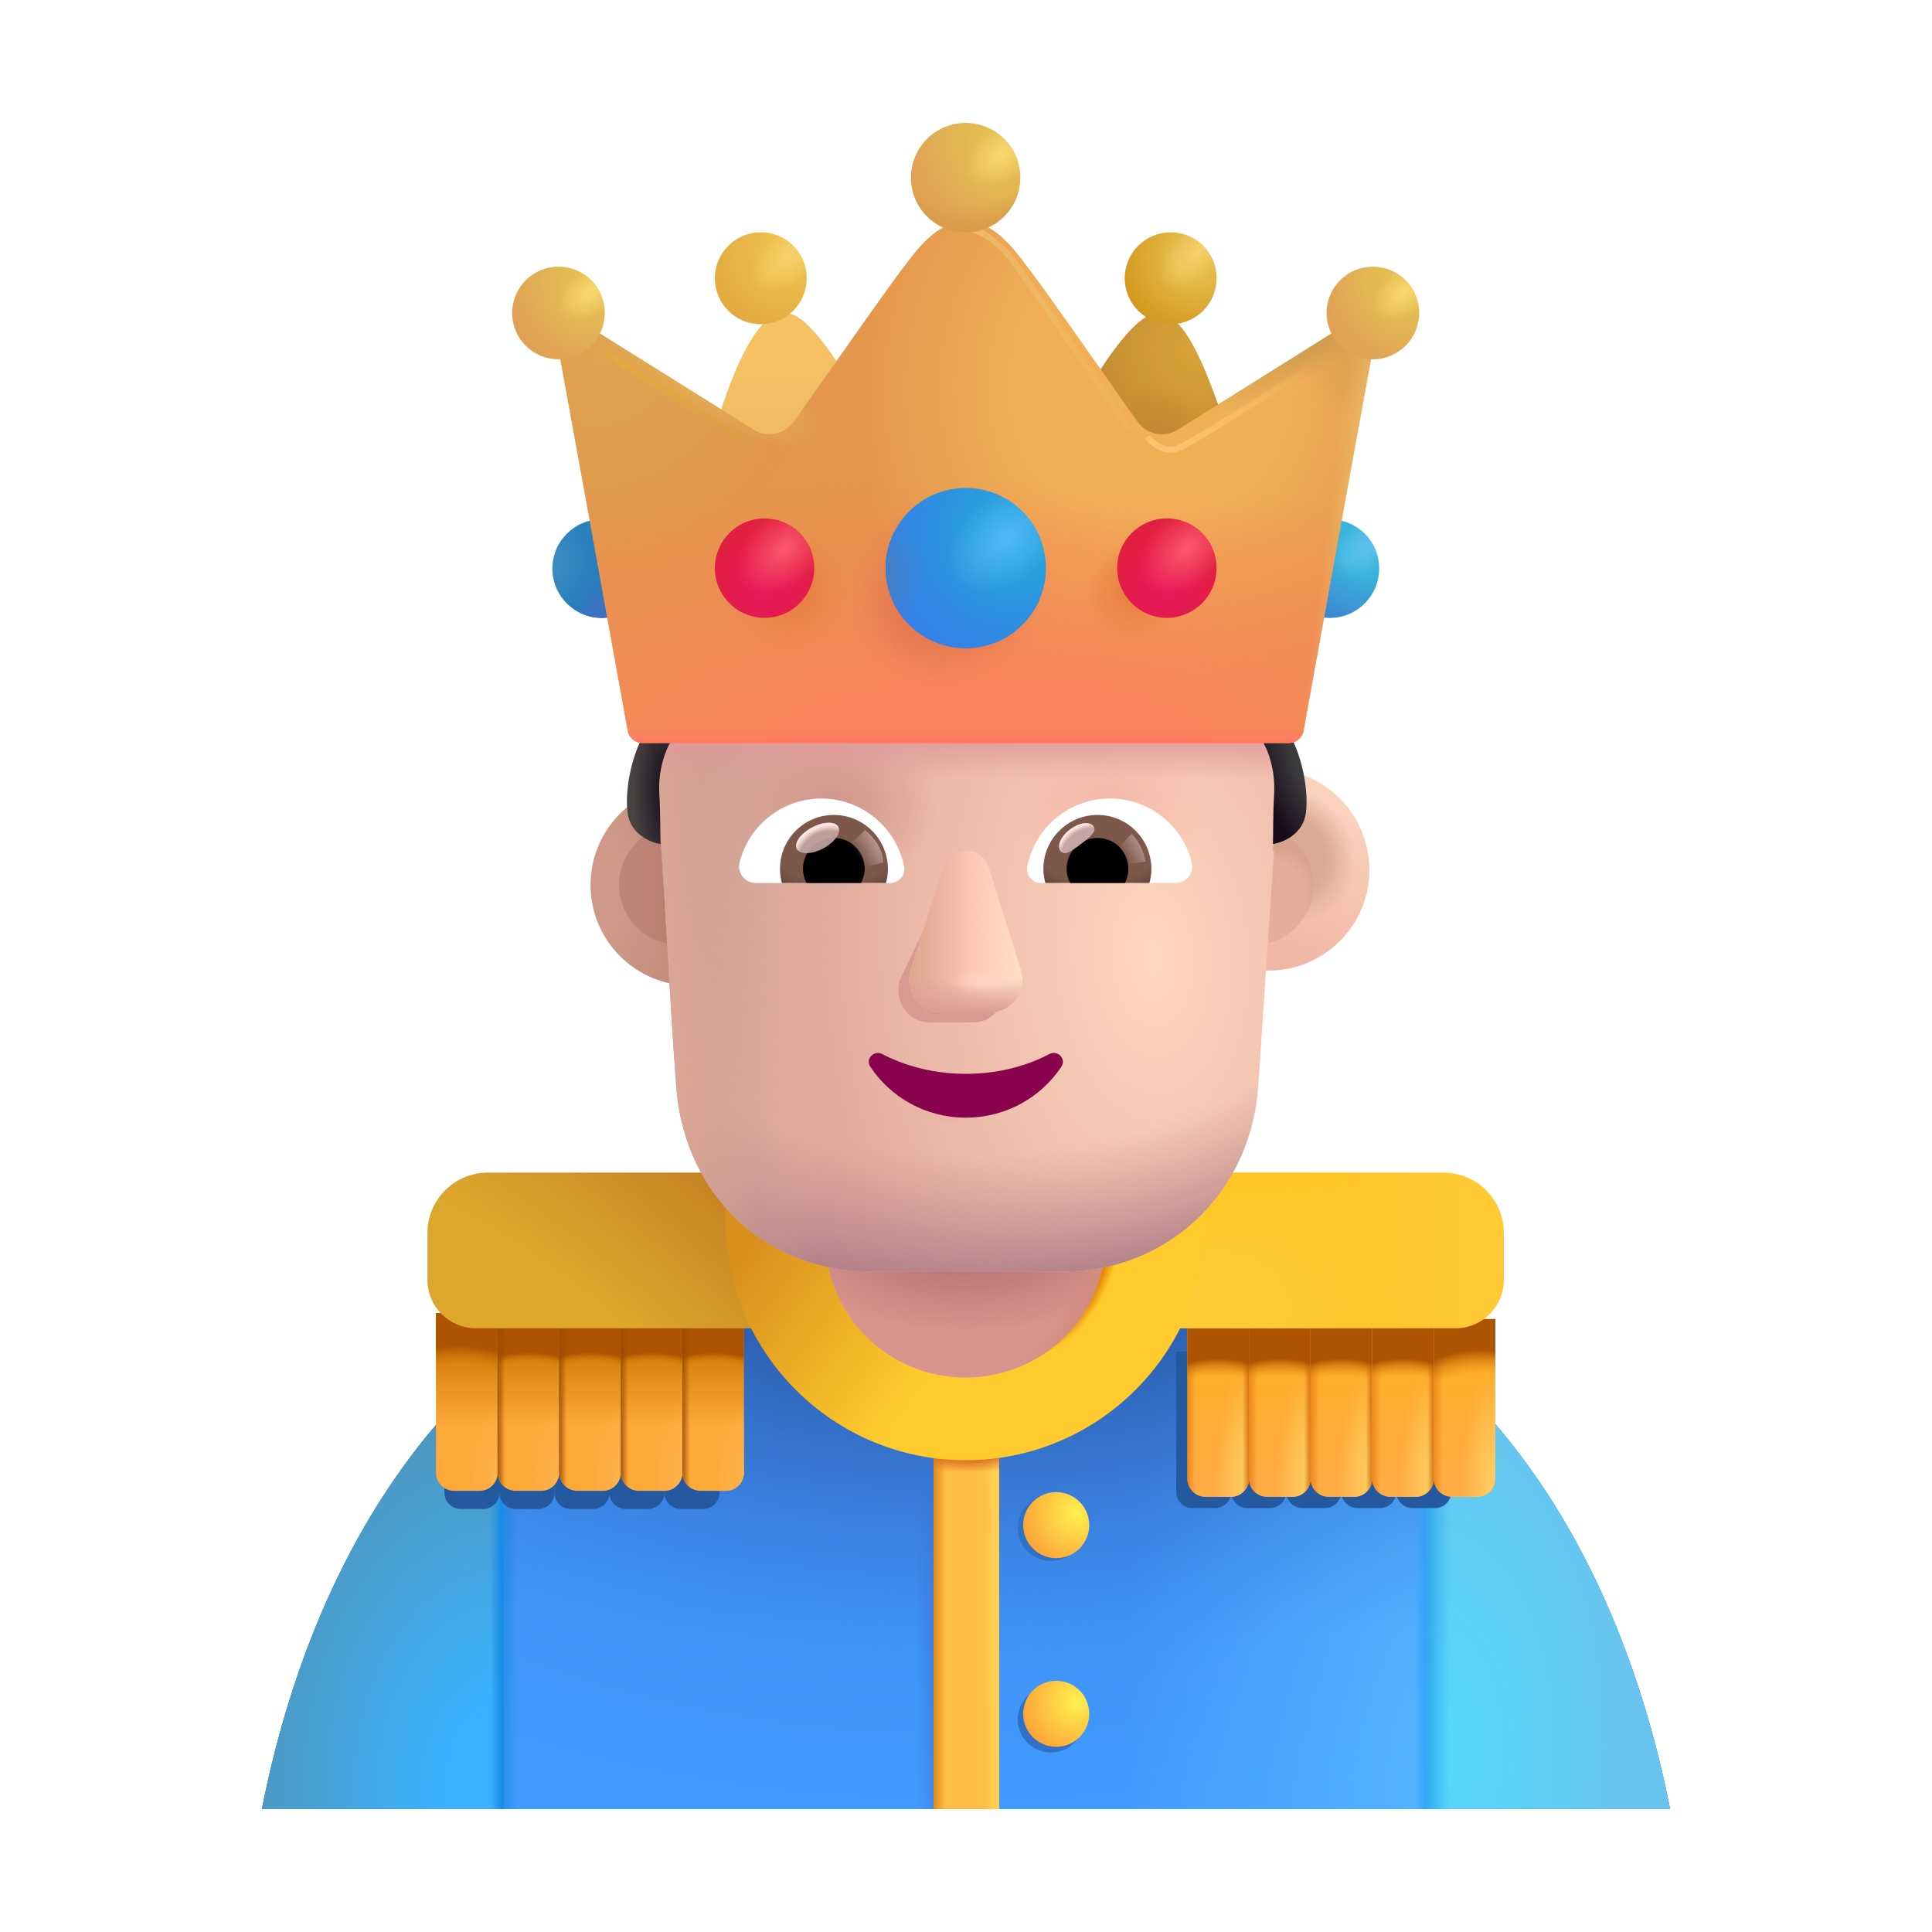 <svg width="100%" height="100%" viewBox="0 0 32 32" fill="none" xmlns="http://www.w3.org/2000/svg">
<path d="M4.338 29.964C5.104 26.089 7.619 19.933 15.994 19.933V19.971L16.006 19.933C24.381 19.933 26.896 26.089 27.662 29.964H4.338Z" fill="url(#paint0_radial_4002_3048)"/>
<path d="M4.338 29.964C5.104 26.089 7.619 19.933 15.994 19.933V19.971L16.006 19.933C24.381 19.933 26.896 26.089 27.662 29.964H4.338Z" fill="url(#paint1_radial_4002_3048)"/>
<path d="M4.338 29.964C5.104 26.089 7.619 19.933 15.994 19.933V19.971L16.006 19.933C24.381 19.933 26.896 26.089 27.662 29.964H4.338Z" fill="url(#paint2_radial_4002_3048)"/>
<path d="M4.338 29.964C5.104 26.089 7.619 19.933 15.994 19.933V19.971L16.006 19.933C24.381 19.933 26.896 26.089 27.662 29.964H4.338Z" fill="url(#paint3_linear_4002_3048)"/>
<path d="M4.338 29.964C5.104 26.089 7.619 19.933 15.994 19.933V19.971L16.006 19.933C24.381 19.933 26.896 26.089 27.662 29.964H4.338Z" fill="url(#paint4_linear_4002_3048)"/>
<path d="M4.338 29.964C5.104 26.089 7.619 19.933 15.994 19.933V19.971L16.006 19.933C24.381 19.933 26.896 26.089 27.662 29.964H4.338Z" fill="url(#paint5_radial_4002_3048)"/>
<path d="M8.354 22.465C5.847 24.607 4.789 27.681 4.338 29.964H8.354V22.465Z" fill="url(#paint6_radial_4002_3048)"/>
<path d="M8.354 22.465C5.847 24.607 4.789 27.681 4.338 29.964H8.354V22.465Z" fill="url(#paint7_linear_4002_3048)"/>
<path d="M23.635 22.456C26.149 24.598 27.21 27.678 27.662 29.964H23.635V22.456Z" fill="url(#paint8_radial_4002_3048)"/>
<path d="M23.635 22.456C26.149 24.598 27.21 27.678 27.662 29.964H23.635V22.456Z" fill="url(#paint9_linear_4002_3048)"/>
<g filter="url(#filter0_f_4002_3048)">
<path d="M7.361 23.904H9.183V24.725C9.183 24.873 9.063 24.993 8.915 24.993H8.54C8.393 24.993 8.274 24.875 8.272 24.729C8.27 24.875 8.151 24.993 8.004 24.993H7.629C7.481 24.993 7.361 24.873 7.361 24.725V23.904Z" fill="#24599F"/>
<path d="M9.183 23.904V24.725C9.183 24.873 9.303 24.993 9.451 24.993H9.826C9.973 24.993 10.092 24.875 10.094 24.729C10.096 24.875 10.215 24.993 10.362 24.993H10.737C10.885 24.993 11.005 24.873 11.005 24.725V23.904H9.183Z" fill="#24599F"/>
<path d="M11.916 23.904H11.005V24.725C11.005 24.873 11.125 24.993 11.273 24.993H11.648C11.796 24.993 11.916 24.873 11.916 24.725V23.904Z" fill="#24599F"/>
</g>
<g filter="url(#filter1_f_4002_3048)">
<path d="M19.482 22.387H21.304V24.711C21.304 24.858 21.184 24.978 21.036 24.978H20.661C20.514 24.978 20.395 24.86 20.393 24.714C20.391 24.86 20.272 24.978 20.125 24.978H19.75C19.602 24.978 19.482 24.858 19.482 24.711V22.387Z" fill="#24599F"/>
<path d="M21.304 22.387V24.711C21.304 24.858 21.424 24.978 21.572 24.978H21.947C22.094 24.978 22.213 24.86 22.215 24.714C22.217 24.86 22.336 24.978 22.483 24.978H22.858C23.006 24.978 23.126 24.858 23.126 24.711V23.89L21.304 22.387Z" fill="#24599F"/>
<path d="M24.037 23.89H23.126V24.711C23.126 24.858 23.246 24.978 23.394 24.978H23.769C23.917 24.978 24.037 24.858 24.037 24.711V23.89Z" fill="#24599F"/>
</g>
<path d="M16.549 29.964H15.463V23.683H16.549V29.964Z" fill="#FFBF46"/>
<path d="M16.549 29.964H15.463V23.683H16.549V29.964Z" fill="url(#paint10_linear_4002_3048)"/>
<path d="M16.549 29.964H15.463V23.683H16.549V29.964Z" fill="url(#paint11_linear_4002_3048)"/>
<path d="M16.549 29.964H15.463V23.683H16.549V29.964Z" fill="url(#paint12_radial_4002_3048)"/>
<g filter="url(#filter2_i_4002_3048)">
<path d="M7.221 21.847H8.241V24.492C8.241 24.658 8.107 24.793 7.941 24.793H7.521C7.355 24.793 7.221 24.658 7.221 24.492V21.847Z" fill="url(#paint13_linear_4002_3048)"/>
<path d="M7.221 21.847H8.241V24.492C8.241 24.658 8.107 24.793 7.941 24.793H7.521C7.355 24.793 7.221 24.658 7.221 24.492V21.847Z" fill="url(#paint14_radial_4002_3048)"/>
<path d="M7.221 21.847H8.241V24.492C8.241 24.658 8.107 24.793 7.941 24.793H7.521C7.355 24.793 7.221 24.658 7.221 24.492V21.847Z" fill="url(#paint15_radial_4002_3048)"/>
</g>
<path d="M19.666 21.847H20.687V24.492C20.687 24.658 20.552 24.793 20.387 24.793H19.966C19.801 24.793 19.666 24.658 19.666 24.492V21.847Z" fill="url(#paint16_linear_4002_3048)"/>
<path d="M19.666 21.847H20.687V24.492C20.687 24.658 20.552 24.793 20.387 24.793H19.966C19.801 24.793 19.666 24.658 19.666 24.492V21.847Z" fill="url(#paint17_linear_4002_3048)"/>
<path d="M19.666 21.847H20.687V24.492C20.687 24.658 20.552 24.793 20.387 24.793H19.966C19.801 24.793 19.666 24.658 19.666 24.492V21.847Z" fill="url(#paint18_radial_4002_3048)"/>
<path d="M19.666 21.847H20.687V24.492C20.687 24.658 20.552 24.793 20.387 24.793H19.966C19.801 24.793 19.666 24.658 19.666 24.492V21.847Z" fill="url(#paint19_linear_4002_3048)"/>
<path d="M19.666 21.847H20.687V24.492C20.687 24.658 20.552 24.793 20.387 24.793H19.966C19.801 24.793 19.666 24.658 19.666 24.492V21.847Z" fill="url(#paint20_radial_4002_3048)"/>
<g filter="url(#filter3_i_4002_3048)">
<path d="M8.241 21.847H9.261V24.492C9.261 24.658 9.127 24.793 8.961 24.793H8.541C8.375 24.793 8.241 24.658 8.241 24.492V21.847Z" fill="url(#paint21_linear_4002_3048)"/>
<path d="M8.241 21.847H9.261V24.492C9.261 24.658 9.127 24.793 8.961 24.793H8.541C8.375 24.793 8.241 24.658 8.241 24.492V21.847Z" fill="url(#paint22_radial_4002_3048)"/>
<path d="M8.241 21.847H9.261V24.492C9.261 24.658 9.127 24.793 8.961 24.793H8.541C8.375 24.793 8.241 24.658 8.241 24.492V21.847Z" fill="url(#paint23_radial_4002_3048)"/>
<path d="M8.241 21.847H9.261V24.492C9.261 24.658 9.127 24.793 8.961 24.793H8.541C8.375 24.793 8.241 24.658 8.241 24.492V21.847Z" fill="url(#paint24_linear_4002_3048)"/>
</g>
<path d="M20.687 21.847H21.707V24.492C21.707 24.658 21.573 24.793 21.407 24.793H20.987C20.821 24.793 20.687 24.658 20.687 24.492V21.847Z" fill="url(#paint25_linear_4002_3048)"/>
<path d="M20.687 21.847H21.707V24.492C21.707 24.658 21.573 24.793 21.407 24.793H20.987C20.821 24.793 20.687 24.658 20.687 24.492V21.847Z" fill="url(#paint26_linear_4002_3048)"/>
<path d="M20.687 21.847H21.707V24.492C21.707 24.658 21.573 24.793 21.407 24.793H20.987C20.821 24.793 20.687 24.658 20.687 24.492V21.847Z" fill="url(#paint27_radial_4002_3048)"/>
<path d="M20.687 21.847H21.707V24.492C21.707 24.658 21.573 24.793 21.407 24.793H20.987C20.821 24.793 20.687 24.658 20.687 24.492V21.847Z" fill="url(#paint28_linear_4002_3048)"/>
<path d="M20.687 21.847H21.707V24.492C21.707 24.658 21.573 24.793 21.407 24.793H20.987C20.821 24.793 20.687 24.658 20.687 24.492V21.847Z" fill="url(#paint29_radial_4002_3048)"/>
<g filter="url(#filter4_i_4002_3048)">
<path d="M9.261 21.847H10.282V24.492C10.282 24.658 10.147 24.793 9.982 24.793H9.561C9.396 24.793 9.261 24.658 9.261 24.492V21.847Z" fill="url(#paint30_linear_4002_3048)"/>
<path d="M9.261 21.847H10.282V24.492C10.282 24.658 10.147 24.793 9.982 24.793H9.561C9.396 24.793 9.261 24.658 9.261 24.492V21.847Z" fill="url(#paint31_radial_4002_3048)"/>
<path d="M9.261 21.847H10.282V24.492C10.282 24.658 10.147 24.793 9.982 24.793H9.561C9.396 24.793 9.261 24.658 9.261 24.492V21.847Z" fill="url(#paint32_radial_4002_3048)"/>
<path d="M9.261 21.847H10.282V24.492C10.282 24.658 10.147 24.793 9.982 24.793H9.561C9.396 24.793 9.261 24.658 9.261 24.492V21.847Z" fill="url(#paint33_linear_4002_3048)"/>
</g>
<path d="M21.707 21.847H22.727V24.492C22.727 24.658 22.593 24.793 22.427 24.793H22.007C21.841 24.793 21.707 24.658 21.707 24.492V21.847Z" fill="url(#paint34_linear_4002_3048)"/>
<path d="M21.707 21.847H22.727V24.492C22.727 24.658 22.593 24.793 22.427 24.793H22.007C21.841 24.793 21.707 24.658 21.707 24.492V21.847Z" fill="url(#paint35_linear_4002_3048)"/>
<path d="M21.707 21.847H22.727V24.492C22.727 24.658 22.593 24.793 22.427 24.793H22.007C21.841 24.793 21.707 24.658 21.707 24.492V21.847Z" fill="url(#paint36_radial_4002_3048)"/>
<path d="M21.707 21.847H22.727V24.492C22.727 24.658 22.593 24.793 22.427 24.793H22.007C21.841 24.793 21.707 24.658 21.707 24.492V21.847Z" fill="url(#paint37_linear_4002_3048)"/>
<path d="M21.707 21.847H22.727V24.492C22.727 24.658 22.593 24.793 22.427 24.793H22.007C21.841 24.793 21.707 24.658 21.707 24.492V21.847Z" fill="url(#paint38_radial_4002_3048)"/>
<g filter="url(#filter5_i_4002_3048)">
<path d="M10.282 21.847H11.302V24.492C11.302 24.658 11.168 24.793 11.002 24.793H10.582C10.416 24.793 10.282 24.658 10.282 24.492V21.847Z" fill="url(#paint39_linear_4002_3048)"/>
<path d="M10.282 21.847H11.302V24.492C11.302 24.658 11.168 24.793 11.002 24.793H10.582C10.416 24.793 10.282 24.658 10.282 24.492V21.847Z" fill="url(#paint40_radial_4002_3048)"/>
<path d="M10.282 21.847H11.302V24.492C11.302 24.658 11.168 24.793 11.002 24.793H10.582C10.416 24.793 10.282 24.658 10.282 24.492V21.847Z" fill="url(#paint41_radial_4002_3048)"/>
<path d="M10.282 21.847H11.302V24.492C11.302 24.658 11.168 24.793 11.002 24.793H10.582C10.416 24.793 10.282 24.658 10.282 24.492V21.847Z" fill="url(#paint42_linear_4002_3048)"/>
</g>
<path d="M22.727 21.847H23.748V24.492C23.748 24.658 23.613 24.793 23.448 24.793H23.027C22.862 24.793 22.727 24.658 22.727 24.492V21.847Z" fill="url(#paint43_linear_4002_3048)"/>
<path d="M22.727 21.847H23.748V24.492C23.748 24.658 23.613 24.793 23.448 24.793H23.027C22.862 24.793 22.727 24.658 22.727 24.492V21.847Z" fill="url(#paint44_linear_4002_3048)"/>
<path d="M22.727 21.847H23.748V24.492C23.748 24.658 23.613 24.793 23.448 24.793H23.027C22.862 24.793 22.727 24.658 22.727 24.492V21.847Z" fill="url(#paint45_radial_4002_3048)"/>
<path d="M22.727 21.847H23.748V24.492C23.748 24.658 23.613 24.793 23.448 24.793H23.027C22.862 24.793 22.727 24.658 22.727 24.492V21.847Z" fill="url(#paint46_linear_4002_3048)"/>
<path d="M22.727 21.847H23.748V24.492C23.748 24.658 23.613 24.793 23.448 24.793H23.027C22.862 24.793 22.727 24.658 22.727 24.492V21.847Z" fill="url(#paint47_radial_4002_3048)"/>
<g filter="url(#filter6_i_4002_3048)">
<path d="M11.302 21.847H12.322V24.492C12.322 24.658 12.188 24.793 12.022 24.793H11.602C11.436 24.793 11.302 24.658 11.302 24.492V21.847Z" fill="url(#paint48_linear_4002_3048)"/>
<path d="M11.302 21.847H12.322V24.492C12.322 24.658 12.188 24.793 12.022 24.793H11.602C11.436 24.793 11.302 24.658 11.302 24.492V21.847Z" fill="url(#paint49_radial_4002_3048)"/>
<path d="M11.302 21.847H12.322V24.492C12.322 24.658 12.188 24.793 12.022 24.793H11.602C11.436 24.793 11.302 24.658 11.302 24.492V21.847Z" fill="url(#paint50_radial_4002_3048)"/>
<path d="M11.302 21.847H12.322V24.492C12.322 24.658 12.188 24.793 12.022 24.793H11.602C11.436 24.793 11.302 24.658 11.302 24.492V21.847Z" fill="url(#paint51_linear_4002_3048)"/>
</g>
<path d="M23.748 21.847H24.768V24.492C24.768 24.658 24.634 24.793 24.468 24.793H24.048C23.882 24.793 23.748 24.658 23.748 24.492V21.847Z" fill="url(#paint52_linear_4002_3048)"/>
<path d="M23.748 21.847H24.768V24.492C24.768 24.658 24.634 24.793 24.468 24.793H24.048C23.882 24.793 23.748 24.658 23.748 24.492V21.847Z" fill="url(#paint53_linear_4002_3048)"/>
<path d="M23.748 21.847H24.768V24.492C24.768 24.658 24.634 24.793 24.468 24.793H24.048C23.882 24.793 23.748 24.658 23.748 24.492V21.847Z" fill="url(#paint54_radial_4002_3048)"/>
<path d="M23.748 21.847H24.768V24.492C24.768 24.658 24.634 24.793 24.468 24.793H24.048C23.882 24.793 23.748 24.658 23.748 24.492V21.847Z" fill="url(#paint55_radial_4002_3048)"/>
<g filter="url(#filter7_iii_4002_3048)">
<path d="M7.08 20.972C7.08 20.42 7.528 19.972 8.08 19.972H13.08V22.55H7.88C7.438 22.55 7.08 22.192 7.08 21.75V20.972Z" fill="url(#paint56_radial_4002_3048)"/>
</g>
<g filter="url(#filter8_iii_4002_3048)">
<path d="M24.908 20.972C24.908 20.42 24.461 19.972 23.908 19.972H18.908V22.55H24.108C24.55 22.55 24.908 22.192 24.908 21.75V20.972Z" fill="url(#paint57_linear_4002_3048)"/>
<path d="M24.908 20.972C24.908 20.42 24.461 19.972 23.908 19.972H18.908V22.55H24.108C24.55 22.55 24.908 22.192 24.908 21.75V20.972Z" fill="url(#paint58_radial_4002_3048)"/>
</g>
<g filter="url(#filter9_f_4002_3048)">
<circle cx="17.404" cy="28.48" r="0.547" fill="#2F71C6"/>
</g>
<g filter="url(#filter10_f_4002_3048)">
<circle cx="17.404" cy="25.308" r="0.547" fill="#2F71C6"/>
</g>
<circle cx="17.494" cy="28.386" r="0.547" fill="url(#paint59_radial_4002_3048)"/>
<g filter="url(#filter11_ii_4002_3048)">
<circle cx="15.994" cy="20.206" r="3.98" fill="url(#paint60_linear_4002_3048)"/>
<circle cx="15.994" cy="20.206" r="3.98" fill="url(#paint61_radial_4002_3048)"/>
</g>
<ellipse cx="15.994" cy="20.519" rx="2.32" ry="2.297" fill="url(#paint62_radial_4002_3048)"/>
<ellipse cx="15.994" cy="20.519" rx="2.32" ry="2.297" fill="url(#paint63_radial_4002_3048)"/>
<circle cx="17.494" cy="25.261" r="0.547" fill="url(#paint64_radial_4002_3048)"/>
<g filter="url(#filter12_f_4002_3048)">
<path d="M19.964 9.02L16.884 10.047C16.36 10.222 16.061 10.774 16.202 11.309C16.337 11.82 16.831 12.15 17.355 12.08L20.417 11.67L19.964 9.02Z" fill="url(#paint65_linear_4002_3048)"/>
</g>
<g filter="url(#filter13_i_4002_3048)">
<circle cx="11.25" cy="14.657" r="1.669" fill="url(#paint66_radial_4002_3048)"/>
</g>
<g filter="url(#filter14_f_4002_3048)">
<circle cx="11.25" cy="14.656" r="0.995" fill="url(#paint67_linear_4002_3048)"/>
</g>
<g filter="url(#filter15_i_4002_3048)">
<circle cx="20.762" cy="14.657" r="1.669" fill="url(#paint68_linear_4002_3048)"/>
<circle cx="20.762" cy="14.657" r="1.669" fill="url(#paint69_radial_4002_3048)"/>
</g>
<g filter="url(#filter16_f_4002_3048)">
<circle cx="20.762" cy="14.656" r="0.995" fill="#E4AF9A"/>
<circle cx="20.762" cy="14.656" r="0.995" fill="url(#paint70_radial_4002_3048)"/>
<circle cx="20.762" cy="14.656" r="0.995" fill="url(#paint71_radial_4002_3048)"/>
</g>
<path d="M10.84 12.606C10.84 12.339 10.947 12.019 11.161 11.859L11.322 11.699C11.591 11.486 11.698 11.166 11.698 10.846V9.993C11.698 9.726 11.859 9.513 12.127 9.459C12.771 9.299 14.111 9.033 16.042 9.033C17.973 9.033 19.314 9.299 19.957 9.459C20.172 9.513 20.387 9.726 20.387 9.993V10.846C20.387 11.166 20.547 11.486 20.762 11.699C21.264 12.051 21.233 12.245 21.191 12.659C21.137 13.192 21.084 14.099 21.084 14.099C21.09 14.099 21.096 14.099 21.102 14.099L20.836 18.057C20.676 19.826 19.285 21.06 17.626 21.06H14.416C12.704 21.06 11.366 19.826 11.206 18.057C11.066 16.241 11.005 14.419 10.84 12.606Z" fill="url(#paint72_radial_4002_3048)"/>
<path d="M10.84 12.606C10.84 12.339 10.947 12.019 11.161 11.859L11.322 11.699C11.591 11.486 11.698 11.166 11.698 10.846V9.993C11.698 9.726 11.859 9.513 12.127 9.459C12.771 9.299 14.111 9.033 16.042 9.033C17.973 9.033 19.314 9.299 19.957 9.459C20.172 9.513 20.387 9.726 20.387 9.993V10.846C20.387 11.166 20.547 11.486 20.762 11.699C21.264 12.051 21.233 12.245 21.191 12.659C21.137 13.192 21.084 14.099 21.084 14.099C21.09 14.099 21.096 14.099 21.102 14.099L20.836 18.057C20.676 19.826 19.285 21.06 17.626 21.06H14.416C12.704 21.06 11.366 19.826 11.206 18.057C11.066 16.241 11.005 14.419 10.84 12.606Z" fill="url(#paint73_radial_4002_3048)"/>
<path d="M10.84 12.606C10.84 12.339 10.947 12.019 11.161 11.859L11.322 11.699C11.591 11.486 11.698 11.166 11.698 10.846V9.993C11.698 9.726 11.859 9.513 12.127 9.459C12.771 9.299 14.111 9.033 16.042 9.033C17.973 9.033 19.314 9.299 19.957 9.459C20.172 9.513 20.387 9.726 20.387 9.993V10.846C20.387 11.166 20.547 11.486 20.762 11.699C21.264 12.051 21.233 12.245 21.191 12.659C21.137 13.192 21.084 14.099 21.084 14.099C21.09 14.099 21.096 14.099 21.102 14.099L20.836 18.057C20.676 19.826 19.285 21.06 17.626 21.06H14.416C12.704 21.06 11.366 19.826 11.206 18.057C11.066 16.241 11.005 14.419 10.84 12.606Z" fill="url(#paint74_linear_4002_3048)"/>
<path d="M10.84 12.606C10.84 12.339 10.947 12.019 11.161 11.859L11.322 11.699C11.591 11.486 11.698 11.166 11.698 10.846V9.993C11.698 9.726 11.859 9.513 12.127 9.459C12.771 9.299 14.111 9.033 16.042 9.033C17.973 9.033 19.314 9.299 19.957 9.459C20.172 9.513 20.387 9.726 20.387 9.993V10.846C20.387 11.166 20.547 11.486 20.762 11.699C21.264 12.051 21.233 12.245 21.191 12.659C21.137 13.192 21.084 14.099 21.084 14.099C21.09 14.099 21.096 14.099 21.102 14.099L20.836 18.057C20.676 19.826 19.285 21.06 17.626 21.06H14.416C12.704 21.06 11.366 19.826 11.206 18.057C11.066 16.241 11.005 14.419 10.84 12.606Z" fill="url(#paint75_linear_4002_3048)"/>
<path d="M10.84 12.606C10.84 12.339 10.947 12.019 11.161 11.859L11.322 11.699C11.591 11.486 11.698 11.166 11.698 10.846V9.993C11.698 9.726 11.859 9.513 12.127 9.459C12.771 9.299 14.111 9.033 16.042 9.033C17.973 9.033 19.314 9.299 19.957 9.459C20.172 9.513 20.387 9.726 20.387 9.993V10.846C20.387 11.166 20.547 11.486 20.762 11.699C21.264 12.051 21.233 12.245 21.191 12.659C21.137 13.192 21.084 14.099 21.084 14.099C21.09 14.099 21.096 14.099 21.102 14.099L20.836 18.057C20.676 19.826 19.285 21.06 17.626 21.06H14.416C12.704 21.06 11.366 19.826 11.206 18.057C11.066 16.241 11.005 14.419 10.84 12.606Z" fill="url(#paint76_radial_4002_3048)"/>
<path d="M10.84 12.606C10.84 12.339 10.947 12.019 11.161 11.859L11.322 11.699C11.591 11.486 11.698 11.166 11.698 10.846V9.993C11.698 9.726 11.859 9.513 12.127 9.459C12.771 9.299 14.111 9.033 16.042 9.033C17.973 9.033 19.314 9.299 19.957 9.459C20.172 9.513 20.387 9.726 20.387 9.993V10.846C20.387 11.166 20.547 11.486 20.762 11.699C21.264 12.051 21.233 12.245 21.191 12.659C21.137 13.192 21.084 14.099 21.084 14.099C21.09 14.099 21.096 14.099 21.102 14.099L20.836 18.057C20.676 19.826 19.285 21.06 17.626 21.06H14.416C12.704 21.06 11.366 19.826 11.206 18.057C11.066 16.241 11.005 14.419 10.84 12.606Z" fill="url(#paint77_radial_4002_3048)"/>
<path d="M10.84 12.606C10.84 12.339 10.947 12.019 11.161 11.859L11.322 11.699C11.591 11.486 11.698 11.166 11.698 10.846V9.993C11.698 9.726 11.859 9.513 12.127 9.459C12.771 9.299 14.111 9.033 16.042 9.033C17.973 9.033 19.314 9.299 19.957 9.459C20.172 9.513 20.387 9.726 20.387 9.993V10.846C20.387 11.166 20.547 11.486 20.762 11.699C21.264 12.051 21.233 12.245 21.191 12.659C21.137 13.192 21.084 14.099 21.084 14.099C21.09 14.099 21.096 14.099 21.102 14.099L20.836 18.057C20.676 19.826 19.285 21.06 17.626 21.06H14.416C12.704 21.06 11.366 19.826 11.206 18.057C11.066 16.241 11.005 14.419 10.84 12.606Z" fill="url(#paint78_linear_4002_3048)"/>
<g filter="url(#filter17_f_4002_3048)">
<path d="M15.722 14.534L14.902 16.234C14.8 16.583 15.044 16.933 15.39 16.933H16.127C16.473 16.933 16.716 16.578 16.615 16.234L16.117 14.534C16.01 14.158 15.834 14.158 15.722 14.534Z" fill="#D89992"/>
</g>
<g filter="url(#filter18_f_4002_3048)">
<path d="M15.615 14.371L15.084 16.071C14.975 16.42 15.236 16.77 15.604 16.77H16.39C16.759 16.77 17.019 16.415 16.911 16.071L16.379 14.371C16.265 13.995 15.734 13.995 15.615 14.371Z" fill="#FBC4B1"/>
<path d="M15.615 14.371L15.084 16.071C14.975 16.42 15.236 16.77 15.604 16.77H16.39C16.759 16.77 17.019 16.415 16.911 16.071L16.379 14.371C16.265 13.995 15.734 13.995 15.615 14.371Z" fill="url(#paint79_linear_4002_3048)"/>
<path d="M15.615 14.371L15.084 16.071C14.975 16.42 15.236 16.77 15.604 16.77H16.39C16.759 16.77 17.019 16.415 16.911 16.071L16.379 14.371C16.265 13.995 15.734 13.995 15.615 14.371Z" fill="url(#paint80_linear_4002_3048)"/>
<path d="M15.615 14.371L15.084 16.071C14.975 16.42 15.236 16.77 15.604 16.77H16.39C16.759 16.77 17.019 16.415 16.911 16.071L16.379 14.371C16.265 13.995 15.734 13.995 15.615 14.371Z" fill="url(#paint81_linear_4002_3048)"/>
<path d="M15.615 14.371L15.084 16.071C14.975 16.42 15.236 16.77 15.604 16.77H16.39C16.759 16.77 17.019 16.415 16.911 16.071L16.379 14.371C16.265 13.995 15.734 13.995 15.615 14.371Z" fill="url(#paint82_radial_4002_3048)"/>
</g>
<g filter="url(#filter19_f_4002_3048)">
<path d="M15.997 17.786C15.49 17.786 15.013 17.667 14.612 17.458C14.475 17.388 14.328 17.542 14.414 17.667C14.749 18.174 15.332 18.512 15.997 18.512C16.662 18.512 17.245 18.174 17.58 17.667C17.666 17.537 17.519 17.388 17.382 17.458C16.981 17.667 16.509 17.786 15.997 17.786Z" stroke="url(#paint83_linear_4002_3048)" stroke-width="0.2"/>
</g>
<path d="M15.997 17.786C15.49 17.786 15.013 17.667 14.612 17.458C14.475 17.388 14.328 17.542 14.414 17.667C14.749 18.174 15.332 18.512 15.997 18.512C16.662 18.512 17.245 18.174 17.58 17.667C17.666 17.537 17.519 17.388 17.382 17.458C16.981 17.667 16.509 17.786 15.997 17.786Z" fill="#88024E"/>
<path d="M18.385 13.226C19.038 13.226 19.589 13.676 19.739 14.284C19.784 14.459 19.65 14.625 19.471 14.625H17.241C17.099 14.625 16.986 14.495 17.014 14.354C17.14 13.713 17.703 13.226 18.385 13.226Z" fill="white"/>
<path d="M18.178 13.498C18.673 13.498 19.07 13.899 19.07 14.39C19.07 14.471 19.058 14.552 19.038 14.625H17.314C17.294 14.548 17.282 14.471 17.282 14.39C17.282 13.899 17.683 13.498 18.178 13.498Z" fill="url(#paint84_radial_4002_3048)"/>
<path d="M17.667 14.39C17.667 14.106 17.894 13.879 18.178 13.879C18.462 13.879 18.689 14.106 18.689 14.39C18.689 14.475 18.669 14.556 18.632 14.625H17.728C17.687 14.556 17.667 14.475 17.667 14.39Z" fill="black"/>
<g filter="url(#filter20_f_4002_3048)">
<path d="M18.112 13.686C18.176 13.771 18.043 13.875 17.892 13.988C17.741 14.101 17.629 14.18 17.565 14.095C17.502 14.01 17.573 13.85 17.724 13.737C17.875 13.624 18.049 13.601 18.112 13.686Z" fill="#C7A7A3"/>
<path d="M18.112 13.686C18.176 13.771 18.043 13.875 17.892 13.988C17.741 14.101 17.629 14.18 17.565 14.095C17.502 14.01 17.573 13.85 17.724 13.737C17.875 13.624 18.049 13.601 18.112 13.686Z" fill="url(#paint85_radial_4002_3048)"/>
</g>
<g filter="url(#filter21_f_4002_3048)">
<path d="M18.973 14.273C18.94 14.042 18.805 13.868 18.741 13.81L18.481 14.095L18.599 14.323L18.973 14.273Z" fill="url(#paint86_linear_4002_3048)"/>
</g>
<path d="M13.604 13.226C12.951 13.226 12.4 13.676 12.25 14.285C12.205 14.459 12.339 14.625 12.518 14.625H14.748C14.89 14.625 15.004 14.495 14.975 14.354C14.849 13.713 14.282 13.226 13.604 13.226Z" fill="white"/>
<path d="M13.811 13.498C13.316 13.498 12.919 13.899 12.919 14.39C12.919 14.471 12.931 14.552 12.951 14.625H14.675C14.695 14.548 14.707 14.471 14.707 14.39C14.703 13.899 14.306 13.498 13.811 13.498Z" fill="url(#paint87_radial_4002_3048)"/>
<path d="M14.322 14.39C14.322 14.106 14.095 13.879 13.811 13.879C13.527 13.879 13.3 14.106 13.3 14.39C13.3 14.475 13.32 14.556 13.357 14.625H14.261C14.298 14.556 14.322 14.475 14.322 14.39Z" fill="black"/>
<g filter="url(#filter22_f_4002_3048)">
<path d="M14.626 14.285C14.626 13.997 14.392 13.805 14.329 13.747L14.04 14.025L14.218 14.387L14.626 14.285Z" fill="url(#paint88_linear_4002_3048)"/>
</g>
<g filter="url(#filter23_f_4002_3048)">
<ellipse cx="13.542" cy="13.879" rx="0.389" ry="0.197" transform="rotate(-27.914 13.542 13.879)" fill="#C7A7A3" fill-opacity="0.9"/>
<ellipse cx="13.542" cy="13.879" rx="0.389" ry="0.197" transform="rotate(-27.914 13.542 13.879)" fill="url(#paint89_radial_4002_3048)"/>
</g>
<path d="M10.921 13.166C10.891 12.67 11.076 12.289 11.183 12.19L10.776 12.006C10.511 12.311 10.339 13.002 10.394 13.456C10.437 13.818 10.777 13.956 10.941 13.979C10.935 13.825 10.94 13.479 10.921 13.166Z" fill="url(#paint90_radial_4002_3048)"/>
<path d="M21.103 13.166C21.133 12.67 20.948 12.289 20.841 12.19L21.248 12.006C21.513 12.311 21.685 13.002 21.631 13.456C21.587 13.818 21.248 13.956 21.084 13.979C21.089 13.825 21.084 13.479 21.103 13.166Z" fill="url(#paint91_radial_4002_3048)"/>
<g filter="url(#filter24_i_4002_3048)">
<path d="M12.65 5.167C12.182 5.355 11.826 6.373 11.685 6.816L12.846 7.839L14.143 6.878C13.342 5.425 12.994 5.242 12.846 5.199L12.65 5.167Z" fill="url(#paint92_linear_4002_3048)"/>
</g>
<g filter="url(#filter25_i_4002_3048)">
<circle cx="12.601" cy="4.609" r="0.761" fill="url(#paint93_radial_4002_3048)"/>
<circle cx="12.601" cy="4.609" r="0.761" fill="url(#paint94_radial_4002_3048)"/>
</g>
<g filter="url(#filter26_i_4002_3048)">
<path d="M19.15 5.218C18.788 5.353 18.282 6.179 18.068 6.535L18.732 7.546L20.385 7.011C19.955 5.742 19.604 5.05 19.15 5.218Z" fill="url(#paint95_radial_4002_3048)"/>
<path d="M19.15 5.218C18.788 5.353 18.282 6.179 18.068 6.535L18.732 7.546L20.385 7.011C19.955 5.742 19.604 5.05 19.15 5.218Z" fill="url(#paint96_radial_4002_3048)"/>
</g>
<g filter="url(#filter27_i_4002_3048)">
<circle cx="19.39" cy="4.609" r="0.761" fill="url(#paint97_radial_4002_3048)"/>
<circle cx="19.39" cy="4.609" r="0.761" fill="url(#paint98_radial_4002_3048)"/>
</g>
<circle cx="9.966" cy="9.418" r="0.817" fill="url(#paint99_radial_4002_3048)"/>
<circle cx="9.966" cy="9.418" r="0.817" fill="url(#paint100_radial_4002_3048)"/>
<circle cx="22.026" cy="9.418" r="0.817" fill="url(#paint101_radial_4002_3048)"/>
<circle cx="22.026" cy="9.418" r="0.817" fill="url(#paint102_radial_4002_3048)"/>
<path d="M9.111 5.009L10.397 12.102C10.419 12.221 10.522 12.307 10.643 12.307H21.345C21.466 12.307 21.57 12.221 21.591 12.102L22.878 5.009L19.509 7.116C19.287 7.255 18.995 7.199 18.842 6.985C18.637 6.697 18.407 6.37 18.176 6.04C17.625 5.256 17.066 4.459 16.805 4.149C16.424 3.696 16.154 3.673 15.998 3.673L15.994 3.673L15.991 3.673C15.835 3.673 15.564 3.696 15.183 4.149C14.923 4.459 14.364 5.256 13.813 6.04C13.581 6.37 13.351 6.697 13.146 6.985C12.994 7.199 12.702 7.255 12.479 7.116L9.111 5.009Z" fill="url(#paint103_radial_4002_3048)"/>
<path d="M9.111 5.009L10.397 12.102C10.419 12.221 10.522 12.307 10.643 12.307H21.345C21.466 12.307 21.57 12.221 21.591 12.102L22.878 5.009L19.509 7.116C19.287 7.255 18.995 7.199 18.842 6.985C18.637 6.697 18.407 6.37 18.176 6.04C17.625 5.256 17.066 4.459 16.805 4.149C16.424 3.696 16.154 3.673 15.998 3.673L15.994 3.673L15.991 3.673C15.835 3.673 15.564 3.696 15.183 4.149C14.923 4.459 14.364 5.256 13.813 6.04C13.581 6.37 13.351 6.697 13.146 6.985C12.994 7.199 12.702 7.255 12.479 7.116L9.111 5.009Z" fill="url(#paint104_radial_4002_3048)"/>
<path d="M9.111 5.009L10.397 12.102C10.419 12.221 10.522 12.307 10.643 12.307H21.345C21.466 12.307 21.57 12.221 21.591 12.102L22.878 5.009L19.509 7.116C19.287 7.255 18.995 7.199 18.842 6.985C18.637 6.697 18.407 6.37 18.176 6.04C17.625 5.256 17.066 4.459 16.805 4.149C16.424 3.696 16.154 3.673 15.998 3.673L15.994 3.673L15.991 3.673C15.835 3.673 15.564 3.696 15.183 4.149C14.923 4.459 14.364 5.256 13.813 6.04C13.581 6.37 13.351 6.697 13.146 6.985C12.994 7.199 12.702 7.255 12.479 7.116L9.111 5.009Z" fill="url(#paint105_linear_4002_3048)"/>
<path d="M9.111 5.009L10.397 12.102C10.419 12.221 10.522 12.307 10.643 12.307H21.345C21.466 12.307 21.57 12.221 21.591 12.102L22.878 5.009L19.509 7.116C19.287 7.255 18.995 7.199 18.842 6.985C18.637 6.697 18.407 6.37 18.176 6.04C17.625 5.256 17.066 4.459 16.805 4.149C16.424 3.696 16.154 3.673 15.998 3.673L15.994 3.673L15.991 3.673C15.835 3.673 15.564 3.696 15.183 4.149C14.923 4.459 14.364 5.256 13.813 6.04C13.581 6.37 13.351 6.697 13.146 6.985C12.994 7.199 12.702 7.255 12.479 7.116L9.111 5.009Z" fill="url(#paint106_radial_4002_3048)"/>
<path d="M9.111 5.009L10.397 12.102C10.419 12.221 10.522 12.307 10.643 12.307H21.345C21.466 12.307 21.57 12.221 21.591 12.102L22.878 5.009L19.509 7.116C19.287 7.255 18.995 7.199 18.842 6.985C18.637 6.697 18.407 6.37 18.176 6.04C17.625 5.256 17.066 4.459 16.805 4.149C16.424 3.696 16.154 3.673 15.998 3.673L15.994 3.673L15.991 3.673C15.835 3.673 15.564 3.696 15.183 4.149C14.923 4.459 14.364 5.256 13.813 6.04C13.581 6.37 13.351 6.697 13.146 6.985C12.994 7.199 12.702 7.255 12.479 7.116L9.111 5.009Z" fill="url(#paint107_radial_4002_3048)"/>
<path d="M9.111 5.009L10.397 12.102C10.419 12.221 10.522 12.307 10.643 12.307H21.345C21.466 12.307 21.57 12.221 21.591 12.102L22.878 5.009L19.509 7.116C19.287 7.255 18.995 7.199 18.842 6.985C18.637 6.697 18.407 6.37 18.176 6.04C17.625 5.256 17.066 4.459 16.805 4.149C16.424 3.696 16.154 3.673 15.998 3.673L15.994 3.673L15.991 3.673C15.835 3.673 15.564 3.696 15.183 4.149C14.923 4.459 14.364 5.256 13.813 6.04C13.581 6.37 13.351 6.697 13.146 6.985C12.994 7.199 12.702 7.255 12.479 7.116L9.111 5.009Z" fill="url(#paint108_radial_4002_3048)"/>
<path d="M9.111 5.009L10.397 12.102C10.419 12.221 10.522 12.307 10.643 12.307H21.345C21.466 12.307 21.57 12.221 21.591 12.102L22.878 5.009L19.509 7.116C19.287 7.255 18.995 7.199 18.842 6.985C18.637 6.697 18.407 6.37 18.176 6.04C17.625 5.256 17.066 4.459 16.805 4.149C16.424 3.696 16.154 3.673 15.998 3.673L15.994 3.673L15.991 3.673C15.835 3.673 15.564 3.696 15.183 4.149C14.923 4.459 14.364 5.256 13.813 6.04C13.581 6.37 13.351 6.697 13.146 6.985C12.994 7.199 12.702 7.255 12.479 7.116L9.111 5.009Z" fill="url(#paint109_linear_4002_3048)"/>
<path d="M9.111 5.009L10.397 12.102C10.419 12.221 10.522 12.307 10.643 12.307H21.345C21.466 12.307 21.57 12.221 21.591 12.102L22.878 5.009L19.509 7.116C19.287 7.255 18.995 7.199 18.842 6.985C18.637 6.697 18.407 6.37 18.176 6.04C17.625 5.256 17.066 4.459 16.805 4.149C16.424 3.696 16.154 3.673 15.998 3.673L15.994 3.673L15.991 3.673C15.835 3.673 15.564 3.696 15.183 4.149C14.923 4.459 14.364 5.256 13.813 6.04C13.581 6.37 13.351 6.697 13.146 6.985C12.994 7.199 12.702 7.255 12.479 7.116L9.111 5.009Z" fill="url(#paint110_radial_4002_3048)"/>
<path d="M9.111 5.009L10.397 12.102C10.419 12.221 10.522 12.307 10.643 12.307H21.345C21.466 12.307 21.57 12.221 21.591 12.102L22.878 5.009L19.509 7.116C19.287 7.255 18.995 7.199 18.842 6.985C18.637 6.697 18.407 6.37 18.176 6.04C17.625 5.256 17.066 4.459 16.805 4.149C16.424 3.696 16.154 3.673 15.998 3.673L15.994 3.673L15.991 3.673C15.835 3.673 15.564 3.696 15.183 4.149C14.923 4.459 14.364 5.256 13.813 6.04C13.581 6.37 13.351 6.697 13.146 6.985C12.994 7.199 12.702 7.255 12.479 7.116L9.111 5.009Z" fill="url(#paint111_radial_4002_3048)"/>
<path d="M9.111 5.009L10.397 12.102C10.419 12.221 10.522 12.307 10.643 12.307H21.345C21.466 12.307 21.57 12.221 21.591 12.102L22.878 5.009L19.509 7.116C19.287 7.255 18.995 7.199 18.842 6.985C18.637 6.697 18.407 6.37 18.176 6.04C17.625 5.256 17.066 4.459 16.805 4.149C16.424 3.696 16.154 3.673 15.998 3.673L15.994 3.673L15.991 3.673C15.835 3.673 15.564 3.696 15.183 4.149C14.923 4.459 14.364 5.256 13.813 6.04C13.581 6.37 13.351 6.697 13.146 6.985C12.994 7.199 12.702 7.255 12.479 7.116L9.111 5.009Z" fill="url(#paint112_radial_4002_3048)"/>
<path d="M9.111 5.009L10.397 12.102C10.419 12.221 10.522 12.307 10.643 12.307H21.345C21.466 12.307 21.57 12.221 21.591 12.102L22.878 5.009L19.509 7.116C19.287 7.255 18.995 7.199 18.842 6.985C18.637 6.697 18.407 6.37 18.176 6.04C17.625 5.256 17.066 4.459 16.805 4.149C16.424 3.696 16.154 3.673 15.998 3.673L15.994 3.673L15.991 3.673C15.835 3.673 15.564 3.696 15.183 4.149C14.923 4.459 14.364 5.256 13.813 6.04C13.581 6.37 13.351 6.697 13.146 6.985C12.994 7.199 12.702 7.255 12.479 7.116L9.111 5.009Z" fill="url(#paint113_radial_4002_3048)"/>
<g filter="url(#filter28_i_4002_3048)">
<circle cx="22.739" cy="5.184" r="0.767" fill="url(#paint114_radial_4002_3048)"/>
<circle cx="22.739" cy="5.184" r="0.767" fill="url(#paint115_radial_4002_3048)"/>
</g>
<g filter="url(#filter29_i_4002_3048)">
<circle cx="9.25" cy="5.184" r="0.767" fill="url(#paint116_radial_4002_3048)"/>
<circle cx="9.25" cy="5.184" r="0.767" fill="url(#paint117_radial_4002_3048)"/>
</g>
<g filter="url(#filter30_i_4002_3048)">
<circle cx="15.996" cy="9.41" r="1.328" fill="url(#paint118_radial_4002_3048)"/>
<circle cx="15.996" cy="9.41" r="1.328" fill="url(#paint119_radial_4002_3048)"/>
<circle cx="15.996" cy="9.41" r="1.328" fill="url(#paint120_radial_4002_3048)"/>
</g>
<g filter="url(#filter31_i_4002_3048)">
<circle cx="12.663" cy="9.41" r="0.823" fill="url(#paint121_radial_4002_3048)"/>
<circle cx="12.663" cy="9.41" r="0.823" fill="url(#paint122_radial_4002_3048)"/>
</g>
<g filter="url(#filter32_i_4002_3048)">
<circle cx="19.327" cy="9.41" r="0.823" fill="url(#paint123_radial_4002_3048)"/>
<circle cx="19.327" cy="9.41" r="0.823" fill="url(#paint124_radial_4002_3048)"/>
</g>
<g filter="url(#filter33_f_4002_3048)">
<path d="M19.033 7.269C19.104 7.35 19.294 7.496 19.494 7.433C19.694 7.371 21.213 6.397 21.947 5.917" stroke="url(#paint125_linear_4002_3048)" stroke-width="0.1" stroke-linecap="round"/>
</g>
<g filter="url(#filter34_f_4002_3048)">
<path d="M16.135 3.808C16.244 3.839 16.522 3.98 16.76 4.292C16.997 4.605 18.14 6.277 18.682 7.074" stroke="url(#paint126_linear_4002_3048)" stroke-width="0.1" stroke-linecap="round"/>
</g>
<g filter="url(#filter35_f_4002_3048)">
<path d="M10.065 5.863L12.33 7.285" stroke="url(#paint127_linear_4002_3048)" stroke-width="0.1" stroke-linecap="round"/>
</g>
<g filter="url(#filter36_i_4002_3048)">
<circle cx="15.994" cy="2.942" r="0.906" fill="url(#paint128_radial_4002_3048)"/>
<circle cx="15.994" cy="2.942" r="0.906" fill="url(#paint129_radial_4002_3048)"/>
</g>
<circle cx="15.994" cy="2.942" r="0.906" fill="url(#paint130_radial_4002_3048)"/>
<defs>
<filter id="filter0_f_4002_3048" x="6.861" y="23.404" width="5.555" height="2.089" filterUnits="userSpaceOnUse" color-interpolation-filters="sRGB">
<feFlood flood-opacity="0" result="BackgroundImageFix"/>
<feBlend mode="normal" in="SourceGraphic" in2="BackgroundImageFix" result="shape"/>
<feGaussianBlur stdDeviation="0.25" result="effect1_foregroundBlur_4002_3048"/>
</filter>
<filter id="filter1_f_4002_3048" x="18.982" y="21.887" width="5.555" height="3.591" filterUnits="userSpaceOnUse" color-interpolation-filters="sRGB">
<feFlood flood-opacity="0" result="BackgroundImageFix"/>
<feBlend mode="normal" in="SourceGraphic" in2="BackgroundImageFix" result="shape"/>
<feGaussianBlur stdDeviation="0.25" result="effect1_foregroundBlur_4002_3048"/>
</filter>
<filter id="filter2_i_4002_3048" x="7.221" y="21.747" width="1.02" height="3.045" filterUnits="userSpaceOnUse" color-interpolation-filters="sRGB">
<feFlood flood-opacity="0" result="BackgroundImageFix"/>
<feBlend mode="normal" in="SourceGraphic" in2="BackgroundImageFix" result="shape"/>
<feColorMatrix in="SourceAlpha" type="matrix" values="0 0 0 0 0 0 0 0 0 0 0 0 0 0 0 0 0 0 127 0" result="hardAlpha"/>
<feOffset dy="-0.1"/>
<feGaussianBlur stdDeviation="0.05"/>
<feComposite in2="hardAlpha" operator="arithmetic" k2="-1" k3="1"/>
<feColorMatrix type="matrix" values="0 0 0 0 0.965 0 0 0 0 0.537 0 0 0 0 0.263 0 0 0 1 0"/>
<feBlend mode="normal" in2="shape" result="effect1_innerShadow_4002_3048"/>
</filter>
<filter id="filter3_i_4002_3048" x="8.241" y="21.747" width="1.02" height="3.045" filterUnits="userSpaceOnUse" color-interpolation-filters="sRGB">
<feFlood flood-opacity="0" result="BackgroundImageFix"/>
<feBlend mode="normal" in="SourceGraphic" in2="BackgroundImageFix" result="shape"/>
<feColorMatrix in="SourceAlpha" type="matrix" values="0 0 0 0 0 0 0 0 0 0 0 0 0 0 0 0 0 0 127 0" result="hardAlpha"/>
<feOffset dy="-0.1"/>
<feGaussianBlur stdDeviation="0.05"/>
<feComposite in2="hardAlpha" operator="arithmetic" k2="-1" k3="1"/>
<feColorMatrix type="matrix" values="0 0 0 0 0.965 0 0 0 0 0.537 0 0 0 0 0.263 0 0 0 1 0"/>
<feBlend mode="normal" in2="shape" result="effect1_innerShadow_4002_3048"/>
</filter>
<filter id="filter4_i_4002_3048" x="9.261" y="21.747" width="1.02" height="3.045" filterUnits="userSpaceOnUse" color-interpolation-filters="sRGB">
<feFlood flood-opacity="0" result="BackgroundImageFix"/>
<feBlend mode="normal" in="SourceGraphic" in2="BackgroundImageFix" result="shape"/>
<feColorMatrix in="SourceAlpha" type="matrix" values="0 0 0 0 0 0 0 0 0 0 0 0 0 0 0 0 0 0 127 0" result="hardAlpha"/>
<feOffset dy="-0.1"/>
<feGaussianBlur stdDeviation="0.05"/>
<feComposite in2="hardAlpha" operator="arithmetic" k2="-1" k3="1"/>
<feColorMatrix type="matrix" values="0 0 0 0 0.965 0 0 0 0 0.537 0 0 0 0 0.263 0 0 0 1 0"/>
<feBlend mode="normal" in2="shape" result="effect1_innerShadow_4002_3048"/>
</filter>
<filter id="filter5_i_4002_3048" x="10.282" y="21.747" width="1.02" height="3.045" filterUnits="userSpaceOnUse" color-interpolation-filters="sRGB">
<feFlood flood-opacity="0" result="BackgroundImageFix"/>
<feBlend mode="normal" in="SourceGraphic" in2="BackgroundImageFix" result="shape"/>
<feColorMatrix in="SourceAlpha" type="matrix" values="0 0 0 0 0 0 0 0 0 0 0 0 0 0 0 0 0 0 127 0" result="hardAlpha"/>
<feOffset dy="-0.1"/>
<feGaussianBlur stdDeviation="0.05"/>
<feComposite in2="hardAlpha" operator="arithmetic" k2="-1" k3="1"/>
<feColorMatrix type="matrix" values="0 0 0 0 0.965 0 0 0 0 0.537 0 0 0 0 0.263 0 0 0 1 0"/>
<feBlend mode="normal" in2="shape" result="effect1_innerShadow_4002_3048"/>
</filter>
<filter id="filter6_i_4002_3048" x="11.302" y="21.747" width="1.02" height="3.045" filterUnits="userSpaceOnUse" color-interpolation-filters="sRGB">
<feFlood flood-opacity="0" result="BackgroundImageFix"/>
<feBlend mode="normal" in="SourceGraphic" in2="BackgroundImageFix" result="shape"/>
<feColorMatrix in="SourceAlpha" type="matrix" values="0 0 0 0 0 0 0 0 0 0 0 0 0 0 0 0 0 0 127 0" result="hardAlpha"/>
<feOffset dy="-0.1"/>
<feGaussianBlur stdDeviation="0.05"/>
<feComposite in2="hardAlpha" operator="arithmetic" k2="-1" k3="1"/>
<feColorMatrix type="matrix" values="0 0 0 0 0.965 0 0 0 0 0.537 0 0 0 0 0.263 0 0 0 1 0"/>
<feBlend mode="normal" in2="shape" result="effect1_innerShadow_4002_3048"/>
</filter>
<filter id="filter7_iii_4002_3048" x="7.08" y="19.872" width="6" height="2.728" filterUnits="userSpaceOnUse" color-interpolation-filters="sRGB">
<feFlood flood-opacity="0" result="BackgroundImageFix"/>
<feBlend mode="normal" in="SourceGraphic" in2="BackgroundImageFix" result="shape"/>
<feColorMatrix in="SourceAlpha" type="matrix" values="0 0 0 0 0 0 0 0 0 0 0 0 0 0 0 0 0 0 127 0" result="hardAlpha"/>
<feOffset dy="-0.35"/>
<feGaussianBlur stdDeviation="0.05"/>
<feComposite in2="hardAlpha" operator="arithmetic" k2="-1" k3="1"/>
<feColorMatrix type="matrix" values="0 0 0 0 0.945 0 0 0 0 0.686 0 0 0 0 0.22 0 0 0 1 0"/>
<feBlend mode="normal" in2="shape" result="effect1_innerShadow_4002_3048"/>
<feColorMatrix in="SourceAlpha" type="matrix" values="0 0 0 0 0 0 0 0 0 0 0 0 0 0 0 0 0 0 127 0" result="hardAlpha"/>
<feOffset dy="-0.25"/>
<feGaussianBlur stdDeviation="0.05"/>
<feComposite in2="hardAlpha" operator="arithmetic" k2="-1" k3="1"/>
<feColorMatrix type="matrix" values="0 0 0 0 0.929 0 0 0 0 0.584 0 0 0 0 0.243 0 0 0 1 0"/>
<feBlend mode="normal" in2="effect1_innerShadow_4002_3048" result="effect2_innerShadow_4002_3048"/>
<feColorMatrix in="SourceAlpha" type="matrix" values="0 0 0 0 0 0 0 0 0 0 0 0 0 0 0 0 0 0 127 0" result="hardAlpha"/>
<feOffset dy="0.05"/>
<feGaussianBlur stdDeviation="0.075"/>
<feComposite in2="hardAlpha" operator="arithmetic" k2="-1" k3="1"/>
<feColorMatrix type="matrix" values="0 0 0 0 0.749 0 0 0 0 0.522 0 0 0 0 0.22 0 0 0 1 0"/>
<feBlend mode="normal" in2="effect2_innerShadow_4002_3048" result="effect3_innerShadow_4002_3048"/>
</filter>
<filter id="filter8_iii_4002_3048" x="18.908" y="19.872" width="6" height="2.728" filterUnits="userSpaceOnUse" color-interpolation-filters="sRGB">
<feFlood flood-opacity="0" result="BackgroundImageFix"/>
<feBlend mode="normal" in="SourceGraphic" in2="BackgroundImageFix" result="shape"/>
<feColorMatrix in="SourceAlpha" type="matrix" values="0 0 0 0 0 0 0 0 0 0 0 0 0 0 0 0 0 0 127 0" result="hardAlpha"/>
<feOffset dy="-0.35"/>
<feGaussianBlur stdDeviation="0.05"/>
<feComposite in2="hardAlpha" operator="arithmetic" k2="-1" k3="1"/>
<feColorMatrix type="matrix" values="0 0 0 0 1 0 0 0 0 0.886 0 0 0 0 0.353 0 0 0 1 0"/>
<feBlend mode="normal" in2="shape" result="effect1_innerShadow_4002_3048"/>
<feColorMatrix in="SourceAlpha" type="matrix" values="0 0 0 0 0 0 0 0 0 0 0 0 0 0 0 0 0 0 127 0" result="hardAlpha"/>
<feOffset dy="-0.25"/>
<feGaussianBlur stdDeviation="0.05"/>
<feComposite in2="hardAlpha" operator="arithmetic" k2="-1" k3="1"/>
<feColorMatrix type="matrix" values="0 0 0 0 0.961 0 0 0 0 0.588 0 0 0 0 0.2 0 0 0 1 0"/>
<feBlend mode="normal" in2="effect1_innerShadow_4002_3048" result="effect2_innerShadow_4002_3048"/>
<feColorMatrix in="SourceAlpha" type="matrix" values="0 0 0 0 0 0 0 0 0 0 0 0 0 0 0 0 0 0 127 0" result="hardAlpha"/>
<feOffset dy="0.05"/>
<feGaussianBlur stdDeviation="0.075"/>
<feComposite in2="hardAlpha" operator="arithmetic" k2="-1" k3="1"/>
<feColorMatrix type="matrix" values="0 0 0 0 1 0 0 0 0 0.71 0 0 0 0 0.243 0 0 0 1 0"/>
<feBlend mode="normal" in2="effect2_innerShadow_4002_3048" result="effect3_innerShadow_4002_3048"/>
</filter>
<filter id="filter9_f_4002_3048" x="16.607" y="27.683" width="1.594" height="1.594" filterUnits="userSpaceOnUse" color-interpolation-filters="sRGB">
<feFlood flood-opacity="0" result="BackgroundImageFix"/>
<feBlend mode="normal" in="SourceGraphic" in2="BackgroundImageFix" result="shape"/>
<feGaussianBlur stdDeviation="0.125" result="effect1_foregroundBlur_4002_3048"/>
</filter>
<filter id="filter10_f_4002_3048" x="16.607" y="24.511" width="1.594" height="1.594" filterUnits="userSpaceOnUse" color-interpolation-filters="sRGB">
<feFlood flood-opacity="0" result="BackgroundImageFix"/>
<feBlend mode="normal" in="SourceGraphic" in2="BackgroundImageFix" result="shape"/>
<feGaussianBlur stdDeviation="0.125" result="effect1_foregroundBlur_4002_3048"/>
</filter>
<filter id="filter11_ii_4002_3048" x="11.864" y="16.226" width="8.261" height="7.961" filterUnits="userSpaceOnUse" color-interpolation-filters="sRGB">
<feFlood flood-opacity="0" result="BackgroundImageFix"/>
<feBlend mode="normal" in="SourceGraphic" in2="BackgroundImageFix" result="shape"/>
<feColorMatrix in="SourceAlpha" type="matrix" values="0 0 0 0 0 0 0 0 0 0 0 0 0 0 0 0 0 0 127 0" result="hardAlpha"/>
<feOffset dx="-0.15"/>
<feGaussianBlur stdDeviation="0.075"/>
<feComposite in2="hardAlpha" operator="arithmetic" k2="-1" k3="1"/>
<feColorMatrix type="matrix" values="0 0 0 0 1 0 0 0 0 0.906 0 0 0 0 0.314 0 0 0 1 0"/>
<feBlend mode="normal" in2="shape" result="effect1_innerShadow_4002_3048"/>
<feColorMatrix in="SourceAlpha" type="matrix" values="0 0 0 0 0 0 0 0 0 0 0 0 0 0 0 0 0 0 127 0" result="hardAlpha"/>
<feOffset dx="0.15"/>
<feGaussianBlur stdDeviation="0.075"/>
<feComposite in2="hardAlpha" operator="arithmetic" k2="-1" k3="1"/>
<feColorMatrix type="matrix" values="0 0 0 0 0.851 0 0 0 0 0.631 0 0 0 0 0.216 0 0 0 1 0"/>
<feBlend mode="normal" in2="effect1_innerShadow_4002_3048" result="effect2_innerShadow_4002_3048"/>
</filter>
<filter id="filter12_f_4002_3048" x="14.167" y="7.02" width="8.25" height="7.07" filterUnits="userSpaceOnUse" color-interpolation-filters="sRGB">
<feFlood flood-opacity="0" result="BackgroundImageFix"/>
<feBlend mode="normal" in="SourceGraphic" in2="BackgroundImageFix" result="shape"/>
<feGaussianBlur stdDeviation="1" result="effect1_foregroundBlur_4002_3048"/>
</filter>
<filter id="filter13_i_4002_3048" x="9.58" y="12.987" width="3.539" height="3.339" filterUnits="userSpaceOnUse" color-interpolation-filters="sRGB">
<feFlood flood-opacity="0" result="BackgroundImageFix"/>
<feBlend mode="normal" in="SourceGraphic" in2="BackgroundImageFix" result="shape"/>
<feColorMatrix in="SourceAlpha" type="matrix" values="0 0 0 0 0 0 0 0 0 0 0 0 0 0 0 0 0 0 127 0" result="hardAlpha"/>
<feOffset dx="0.2"/>
<feGaussianBlur stdDeviation="0.15"/>
<feComposite in2="hardAlpha" operator="arithmetic" k2="-1" k3="1"/>
<feColorMatrix type="matrix" values="0 0 0 0 0.918 0 0 0 0 0.694 0 0 0 0 0.608 0 0 0 1 0"/>
<feBlend mode="normal" in2="shape" result="effect1_innerShadow_4002_3048"/>
</filter>
<filter id="filter14_f_4002_3048" x="9.755" y="13.162" width="2.99" height="2.99" filterUnits="userSpaceOnUse" color-interpolation-filters="sRGB">
<feFlood flood-opacity="0" result="BackgroundImageFix"/>
<feBlend mode="normal" in="SourceGraphic" in2="BackgroundImageFix" result="shape"/>
<feGaussianBlur stdDeviation="0.25" result="effect1_foregroundBlur_4002_3048"/>
</filter>
<filter id="filter15_i_4002_3048" x="19.093" y="12.737" width="3.589" height="3.589" filterUnits="userSpaceOnUse" color-interpolation-filters="sRGB">
<feFlood flood-opacity="0" result="BackgroundImageFix"/>
<feBlend mode="normal" in="SourceGraphic" in2="BackgroundImageFix" result="shape"/>
<feColorMatrix in="SourceAlpha" type="matrix" values="0 0 0 0 0 0 0 0 0 0 0 0 0 0 0 0 0 0 127 0" result="hardAlpha"/>
<feOffset dx="0.25" dy="-0.25"/>
<feGaussianBlur stdDeviation="0.25"/>
<feComposite in2="hardAlpha" operator="arithmetic" k2="-1" k3="1"/>
<feColorMatrix type="matrix" values="0 0 0 0 0.843 0 0 0 0 0.624 0 0 0 0 0.58 0 0 0 1 0"/>
<feBlend mode="normal" in2="shape" result="effect1_innerShadow_4002_3048"/>
</filter>
<filter id="filter16_f_4002_3048" x="19.267" y="13.162" width="2.99" height="2.99" filterUnits="userSpaceOnUse" color-interpolation-filters="sRGB">
<feFlood flood-opacity="0" result="BackgroundImageFix"/>
<feBlend mode="normal" in="SourceGraphic" in2="BackgroundImageFix" result="shape"/>
<feGaussianBlur stdDeviation="0.25" result="effect1_foregroundBlur_4002_3048"/>
</filter>
<filter id="filter17_f_4002_3048" x="14.128" y="13.502" width="3.26" height="4.181" filterUnits="userSpaceOnUse" color-interpolation-filters="sRGB">
<feFlood flood-opacity="0" result="BackgroundImageFix"/>
<feBlend mode="normal" in="SourceGraphic" in2="BackgroundImageFix" result="shape"/>
<feGaussianBlur stdDeviation="0.375" result="effect1_foregroundBlur_4002_3048"/>
</filter>
<filter id="filter18_f_4002_3048" x="14.809" y="13.839" width="2.377" height="3.181" filterUnits="userSpaceOnUse" color-interpolation-filters="sRGB">
<feFlood flood-opacity="0" result="BackgroundImageFix"/>
<feBlend mode="normal" in="SourceGraphic" in2="BackgroundImageFix" result="shape"/>
<feGaussianBlur stdDeviation="0.125" result="effect1_foregroundBlur_4002_3048"/>
</filter>
<filter id="filter19_f_4002_3048" x="14.188" y="17.24" width="3.617" height="1.472" filterUnits="userSpaceOnUse" color-interpolation-filters="sRGB">
<feFlood flood-opacity="0" result="BackgroundImageFix"/>
<feBlend mode="normal" in="SourceGraphic" in2="BackgroundImageFix" result="shape"/>
<feGaussianBlur stdDeviation="0.05" result="effect1_foregroundBlur_4002_3048"/>
</filter>
<filter id="filter20_f_4002_3048" x="17.442" y="13.535" width="0.787" height="0.696" filterUnits="userSpaceOnUse" color-interpolation-filters="sRGB">
<feFlood flood-opacity="0" result="BackgroundImageFix"/>
<feBlend mode="normal" in="SourceGraphic" in2="BackgroundImageFix" result="shape"/>
<feGaussianBlur stdDeviation="0.05" result="effect1_foregroundBlur_4002_3048"/>
</filter>
<filter id="filter21_f_4002_3048" x="18.281" y="13.61" width="0.891" height="0.913" filterUnits="userSpaceOnUse" color-interpolation-filters="sRGB">
<feFlood flood-opacity="0" result="BackgroundImageFix"/>
<feBlend mode="normal" in="SourceGraphic" in2="BackgroundImageFix" result="shape"/>
<feGaussianBlur stdDeviation="0.1" result="effect1_foregroundBlur_4002_3048"/>
</filter>
<filter id="filter22_f_4002_3048" x="13.84" y="13.547" width="0.986" height="1.04" filterUnits="userSpaceOnUse" color-interpolation-filters="sRGB">
<feFlood flood-opacity="0" result="BackgroundImageFix"/>
<feBlend mode="normal" in="SourceGraphic" in2="BackgroundImageFix" result="shape"/>
<feGaussianBlur stdDeviation="0.1" result="effect1_foregroundBlur_4002_3048"/>
</filter>
<filter id="filter23_f_4002_3048" x="13.085" y="13.527" width="0.913" height="0.704" filterUnits="userSpaceOnUse" color-interpolation-filters="sRGB">
<feFlood flood-opacity="0" result="BackgroundImageFix"/>
<feBlend mode="normal" in="SourceGraphic" in2="BackgroundImageFix" result="shape"/>
<feGaussianBlur stdDeviation="0.05" result="effect1_foregroundBlur_4002_3048"/>
</filter>
<filter id="filter24_i_4002_3048" x="11.685" y="5.167" width="2.557" height="2.672" filterUnits="userSpaceOnUse" color-interpolation-filters="sRGB">
<feFlood flood-opacity="0" result="BackgroundImageFix"/>
<feBlend mode="normal" in="SourceGraphic" in2="BackgroundImageFix" result="shape"/>
<feColorMatrix in="SourceAlpha" type="matrix" values="0 0 0 0 0 0 0 0 0 0 0 0 0 0 0 0 0 0 127 0" result="hardAlpha"/>
<feOffset dx="0.25"/>
<feGaussianBlur stdDeviation="0.05"/>
<feComposite in2="hardAlpha" operator="arithmetic" k2="-1" k3="1"/>
<feColorMatrix type="matrix" values="0 0 0 0 0.886 0 0 0 0 0.671 0 0 0 0 0.239 0 0 0 1 0"/>
<feBlend mode="normal" in2="shape" result="effect1_innerShadow_4002_3048"/>
</filter>
<filter id="filter25_i_4002_3048" x="11.84" y="3.848" width="1.521" height="1.521" filterUnits="userSpaceOnUse" color-interpolation-filters="sRGB">
<feFlood flood-opacity="0" result="BackgroundImageFix"/>
<feBlend mode="normal" in="SourceGraphic" in2="BackgroundImageFix" result="shape"/>
<feColorMatrix in="SourceAlpha" type="matrix" values="0 0 0 0 0 0 0 0 0 0 0 0 0 0 0 0 0 0 127 0" result="hardAlpha"/>
<feOffset/>
<feGaussianBlur stdDeviation="0.125"/>
<feComposite in2="hardAlpha" operator="arithmetic" k2="-1" k3="1"/>
<feColorMatrix type="matrix" values="0 0 0 0 0.82 0 0 0 0 0.643 0 0 0 0 0.306 0 0 0 1 0"/>
<feBlend mode="normal" in2="shape" result="effect1_innerShadow_4002_3048"/>
</filter>
<filter id="filter26_i_4002_3048" x="17.968" y="5.193" width="2.416" height="2.353" filterUnits="userSpaceOnUse" color-interpolation-filters="sRGB">
<feFlood flood-opacity="0" result="BackgroundImageFix"/>
<feBlend mode="normal" in="SourceGraphic" in2="BackgroundImageFix" result="shape"/>
<feColorMatrix in="SourceAlpha" type="matrix" values="0 0 0 0 0 0 0 0 0 0 0 0 0 0 0 0 0 0 127 0" result="hardAlpha"/>
<feOffset dx="-0.1"/>
<feGaussianBlur stdDeviation="0.1"/>
<feComposite in2="hardAlpha" operator="arithmetic" k2="-1" k3="1"/>
<feColorMatrix type="matrix" values="0 0 0 0 0.898 0 0 0 0 0.718 0 0 0 0 0.373 0 0 0 1 0"/>
<feBlend mode="normal" in2="shape" result="effect1_innerShadow_4002_3048"/>
</filter>
<filter id="filter27_i_4002_3048" x="18.629" y="3.848" width="1.521" height="1.521" filterUnits="userSpaceOnUse" color-interpolation-filters="sRGB">
<feFlood flood-opacity="0" result="BackgroundImageFix"/>
<feBlend mode="normal" in="SourceGraphic" in2="BackgroundImageFix" result="shape"/>
<feColorMatrix in="SourceAlpha" type="matrix" values="0 0 0 0 0 0 0 0 0 0 0 0 0 0 0 0 0 0 127 0" result="hardAlpha"/>
<feOffset/>
<feGaussianBlur stdDeviation="0.125"/>
<feComposite in2="hardAlpha" operator="arithmetic" k2="-1" k3="1"/>
<feColorMatrix type="matrix" values="0 0 0 0 0.808 0 0 0 0 0.573 0 0 0 0 0.09 0 0 0 1 0"/>
<feBlend mode="normal" in2="shape" result="effect1_innerShadow_4002_3048"/>
</filter>
<filter id="filter28_i_4002_3048" x="21.971" y="4.417" width="1.535" height="1.535" filterUnits="userSpaceOnUse" color-interpolation-filters="sRGB">
<feFlood flood-opacity="0" result="BackgroundImageFix"/>
<feBlend mode="normal" in="SourceGraphic" in2="BackgroundImageFix" result="shape"/>
<feColorMatrix in="SourceAlpha" type="matrix" values="0 0 0 0 0 0 0 0 0 0 0 0 0 0 0 0 0 0 127 0" result="hardAlpha"/>
<feOffset/>
<feGaussianBlur stdDeviation="0.125"/>
<feComposite in2="hardAlpha" operator="arithmetic" k2="-1" k3="1"/>
<feColorMatrix type="matrix" values="0 0 0 0 0.776 0 0 0 0 0.667 0 0 0 0 0.357 0 0 0 1 0"/>
<feBlend mode="normal" in2="shape" result="effect1_innerShadow_4002_3048"/>
</filter>
<filter id="filter29_i_4002_3048" x="8.483" y="4.417" width="1.535" height="1.535" filterUnits="userSpaceOnUse" color-interpolation-filters="sRGB">
<feFlood flood-opacity="0" result="BackgroundImageFix"/>
<feBlend mode="normal" in="SourceGraphic" in2="BackgroundImageFix" result="shape"/>
<feColorMatrix in="SourceAlpha" type="matrix" values="0 0 0 0 0 0 0 0 0 0 0 0 0 0 0 0 0 0 127 0" result="hardAlpha"/>
<feOffset/>
<feGaussianBlur stdDeviation="0.125"/>
<feComposite in2="hardAlpha" operator="arithmetic" k2="-1" k3="1"/>
<feColorMatrix type="matrix" values="0 0 0 0 0.776 0 0 0 0 0.667 0 0 0 0 0.357 0 0 0 1 0"/>
<feBlend mode="normal" in2="shape" result="effect1_innerShadow_4002_3048"/>
</filter>
<filter id="filter30_i_4002_3048" x="14.668" y="8.082" width="2.656" height="2.656" filterUnits="userSpaceOnUse" color-interpolation-filters="sRGB">
<feFlood flood-opacity="0" result="BackgroundImageFix"/>
<feBlend mode="normal" in="SourceGraphic" in2="BackgroundImageFix" result="shape"/>
<feColorMatrix in="SourceAlpha" type="matrix" values="0 0 0 0 0 0 0 0 0 0 0 0 0 0 0 0 0 0 127 0" result="hardAlpha"/>
<feOffset/>
<feGaussianBlur stdDeviation="0.075"/>
<feComposite in2="hardAlpha" operator="arithmetic" k2="-1" k3="1"/>
<feColorMatrix type="matrix" values="0 0 0 0 0.388 0 0 0 0 0.443 0 0 0 0 0.804 0 0 0 1 0"/>
<feBlend mode="normal" in2="shape" result="effect1_innerShadow_4002_3048"/>
</filter>
<filter id="filter31_i_4002_3048" x="11.84" y="8.586" width="1.646" height="1.646" filterUnits="userSpaceOnUse" color-interpolation-filters="sRGB">
<feFlood flood-opacity="0" result="BackgroundImageFix"/>
<feBlend mode="normal" in="SourceGraphic" in2="BackgroundImageFix" result="shape"/>
<feColorMatrix in="SourceAlpha" type="matrix" values="0 0 0 0 0 0 0 0 0 0 0 0 0 0 0 0 0 0 127 0" result="hardAlpha"/>
<feOffset/>
<feGaussianBlur stdDeviation="0.125"/>
<feComposite in2="hardAlpha" operator="arithmetic" k2="-1" k3="1"/>
<feColorMatrix type="matrix" values="0 0 0 0 0.827 0 0 0 0 0.169 0 0 0 0 0.184 0 0 0 1 0"/>
<feBlend mode="normal" in2="shape" result="effect1_innerShadow_4002_3048"/>
</filter>
<filter id="filter32_i_4002_3048" x="18.504" y="8.586" width="1.646" height="1.646" filterUnits="userSpaceOnUse" color-interpolation-filters="sRGB">
<feFlood flood-opacity="0" result="BackgroundImageFix"/>
<feBlend mode="normal" in="SourceGraphic" in2="BackgroundImageFix" result="shape"/>
<feColorMatrix in="SourceAlpha" type="matrix" values="0 0 0 0 0 0 0 0 0 0 0 0 0 0 0 0 0 0 127 0" result="hardAlpha"/>
<feOffset/>
<feGaussianBlur stdDeviation="0.125"/>
<feComposite in2="hardAlpha" operator="arithmetic" k2="-1" k3="1"/>
<feColorMatrix type="matrix" values="0 0 0 0 0.827 0 0 0 0 0.169 0 0 0 0 0.184 0 0 0 1 0"/>
<feBlend mode="normal" in2="shape" result="effect1_innerShadow_4002_3048"/>
</filter>
<filter id="filter33_f_4002_3048" x="18.883" y="5.767" width="3.214" height="1.831" filterUnits="userSpaceOnUse" color-interpolation-filters="sRGB">
<feFlood flood-opacity="0" result="BackgroundImageFix"/>
<feBlend mode="normal" in="SourceGraphic" in2="BackgroundImageFix" result="shape"/>
<feGaussianBlur stdDeviation="0.05" result="effect1_foregroundBlur_4002_3048"/>
</filter>
<filter id="filter34_f_4002_3048" x="15.985" y="3.658" width="2.847" height="3.566" filterUnits="userSpaceOnUse" color-interpolation-filters="sRGB">
<feFlood flood-opacity="0" result="BackgroundImageFix"/>
<feBlend mode="normal" in="SourceGraphic" in2="BackgroundImageFix" result="shape"/>
<feGaussianBlur stdDeviation="0.05" result="effect1_foregroundBlur_4002_3048"/>
</filter>
<filter id="filter35_f_4002_3048" x="9.914" y="5.713" width="2.566" height="1.722" filterUnits="userSpaceOnUse" color-interpolation-filters="sRGB">
<feFlood flood-opacity="0" result="BackgroundImageFix"/>
<feBlend mode="normal" in="SourceGraphic" in2="BackgroundImageFix" result="shape"/>
<feGaussianBlur stdDeviation="0.05" result="effect1_foregroundBlur_4002_3048"/>
</filter>
<filter id="filter36_i_4002_3048" x="15.088" y="2.036" width="1.812" height="1.812" filterUnits="userSpaceOnUse" color-interpolation-filters="sRGB">
<feFlood flood-opacity="0" result="BackgroundImageFix"/>
<feBlend mode="normal" in="SourceGraphic" in2="BackgroundImageFix" result="shape"/>
<feColorMatrix in="SourceAlpha" type="matrix" values="0 0 0 0 0 0 0 0 0 0 0 0 0 0 0 0 0 0 127 0" result="hardAlpha"/>
<feOffset/>
<feGaussianBlur stdDeviation="0.125"/>
<feComposite in2="hardAlpha" operator="arithmetic" k2="-1" k3="1"/>
<feColorMatrix type="matrix" values="0 0 0 0 0.776 0 0 0 0 0.667 0 0 0 0 0.357 0 0 0 1 0"/>
<feBlend mode="normal" in2="shape" result="effect1_innerShadow_4002_3048"/>
</filter>
<radialGradient id="paint0_radial_4002_3048" cx="0" cy="0" r="1" gradientUnits="userSpaceOnUse" gradientTransform="translate(16 21.94) rotate(90) scale(8.024 14.994)">
<stop stop-color="#3E85E8"/>
<stop offset="1" stop-color="#409BFF"/>
</radialGradient>
<radialGradient id="paint1_radial_4002_3048" cx="0" cy="0" r="1" gradientUnits="userSpaceOnUse" gradientTransform="translate(23.807 29.964) rotate(-180) scale(5.244 14.524)">
<stop stop-color="#54B5FF"/>
<stop offset="1" stop-color="#54B5FF" stop-opacity="0"/>
</radialGradient>
<radialGradient id="paint2_radial_4002_3048" cx="0" cy="0" r="1" gradientUnits="userSpaceOnUse" gradientTransform="translate(16 20.815) rotate(90) scale(6.75 15.695)">
<stop offset="0.047" stop-color="#22478D"/>
<stop offset="1" stop-color="#3A7ADA" stop-opacity="0"/>
</radialGradient>
<linearGradient id="paint3_linear_4002_3048" x1="23.75" y1="29.964" x2="23.438" y2="29.964" gradientUnits="userSpaceOnUse">
<stop offset="0.313" stop-color="#2FA1F8"/>
<stop offset="1" stop-color="#2FA1F8" stop-opacity="0"/>
</linearGradient>
<linearGradient id="paint4_linear_4002_3048" x1="8.125" y1="29.964" x2="10.344" y2="29.964" gradientUnits="userSpaceOnUse">
<stop stop-color="#1183D9"/>
<stop offset="0.202" stop-color="#1183D9" stop-opacity="0"/>
</linearGradient>
<radialGradient id="paint5_radial_4002_3048" cx="0" cy="0" r="1" gradientUnits="userSpaceOnUse" gradientTransform="translate(15.688 26.221) rotate(90) scale(9.812 0.531)">
<stop stop-color="#3B77D1"/>
<stop offset="1" stop-color="#3B77D1" stop-opacity="0"/>
</radialGradient>
<radialGradient id="paint6_radial_4002_3048" cx="0" cy="0" r="1" gradientUnits="userSpaceOnUse" gradientTransform="translate(8.354 29.671) rotate(-90) scale(6.283 4.287)">
<stop offset="0.235" stop-color="#3AB2FF"/>
<stop offset="1" stop-color="#4E97BE"/>
</radialGradient>
<linearGradient id="paint7_linear_4002_3048" x1="8.354" y1="29.964" x2="8.12" y2="29.964" gradientUnits="userSpaceOnUse">
<stop offset="0.191" stop-color="#178CE6"/>
<stop offset="1" stop-color="#178CE6" stop-opacity="0"/>
</linearGradient>
<radialGradient id="paint8_radial_4002_3048" cx="0" cy="0" r="1" gradientUnits="userSpaceOnUse" gradientTransform="translate(23.847 28.93) scale(3.36 6.323)">
<stop stop-color="#55D8FF"/>
<stop offset="1" stop-color="#68C4EE"/>
</radialGradient>
<linearGradient id="paint9_linear_4002_3048" x1="23.423" y1="28.188" x2="24.011" y2="28.188" gradientUnits="userSpaceOnUse">
<stop stop-color="#1895E8"/>
<stop offset="1" stop-color="#1895E8" stop-opacity="0"/>
</linearGradient>
<linearGradient id="paint10_linear_4002_3048" x1="15.424" y1="28.98" x2="15.658" y2="28.98" gradientUnits="userSpaceOnUse">
<stop stop-color="#DA7C13"/>
<stop offset="1" stop-color="#DA7C13" stop-opacity="0"/>
</linearGradient>
<linearGradient id="paint11_linear_4002_3048" x1="16.549" y1="30.023" x2="16.283" y2="30.023" gradientUnits="userSpaceOnUse">
<stop offset="0.368" stop-color="#FFCF53"/>
<stop offset="1" stop-color="#FFCC44" stop-opacity="0"/>
</linearGradient>
<radialGradient id="paint12_radial_4002_3048" cx="0" cy="0" r="1" gradientUnits="userSpaceOnUse" gradientTransform="translate(16.006 23.956) rotate(90) scale(0.695 2.166)">
<stop offset="0.337" stop-color="#DD7423"/>
<stop offset="0.622" stop-color="#DD7423" stop-opacity="0"/>
</radialGradient>
<linearGradient id="paint13_linear_4002_3048" x1="7.913" y1="24.793" x2="7.913" y2="22.355" gradientUnits="userSpaceOnUse">
<stop offset="0.442" stop-color="#FDA839"/>
<stop offset="1" stop-color="#D37902"/>
</linearGradient>
<radialGradient id="paint14_radial_4002_3048" cx="0" cy="0" r="1" gradientUnits="userSpaceOnUse" gradientTransform="translate(8.241 24.566) rotate(-90) scale(1.246 0.523)">
<stop stop-color="#FFB34D"/>
<stop offset="1" stop-color="#FFB34D" stop-opacity="0"/>
</radialGradient>
<radialGradient id="paint15_radial_4002_3048" cx="0" cy="0" r="1" gradientUnits="userSpaceOnUse" gradientTransform="translate(7.585 24.746) rotate(-84.16) scale(2.356 2.269)">
<stop offset="0.839" stop-color="#E08711" stop-opacity="0"/>
<stop offset="1" stop-color="#AE5301"/>
</radialGradient>
<linearGradient id="paint16_linear_4002_3048" x1="20.359" y1="24.793" x2="20.359" y2="22.355" gradientUnits="userSpaceOnUse">
<stop stop-color="#FFAB48"/>
<stop offset="1" stop-color="#FFAD23"/>
</linearGradient>
<linearGradient id="paint17_linear_4002_3048" x1="19.601" y1="23.717" x2="19.805" y2="23.717" gradientUnits="userSpaceOnUse">
<stop stop-color="#E5780C"/>
<stop offset="1" stop-color="#E5780C" stop-opacity="0"/>
</linearGradient>
<radialGradient id="paint18_radial_4002_3048" cx="0" cy="0" r="1" gradientUnits="userSpaceOnUse" gradientTransform="translate(20.687 24.566) rotate(-90) scale(1.945 0.573)">
<stop offset="0.198" stop-color="#FFC95D"/>
<stop offset="1" stop-color="#FFC95D" stop-opacity="0"/>
</radialGradient>
<linearGradient id="paint19_linear_4002_3048" x1="20.736" y1="23.871" x2="20.58" y2="23.871" gradientUnits="userSpaceOnUse">
<stop offset="0.1" stop-color="#CA5F00"/>
<stop offset="1" stop-color="#CA5F00" stop-opacity="0"/>
</linearGradient>
<radialGradient id="paint20_radial_4002_3048" cx="0" cy="0" r="1" gradientUnits="userSpaceOnUse" gradientTransform="translate(20.177 24.664) rotate(-90) scale(2.219 2.137)">
<stop offset="0.847" stop-color="#E08711" stop-opacity="0"/>
<stop offset="0.974" stop-color="#AE5301"/>
</radialGradient>
<linearGradient id="paint21_linear_4002_3048" x1="8.933" y1="24.793" x2="8.933" y2="22.355" gradientUnits="userSpaceOnUse">
<stop offset="0.442" stop-color="#FDA839"/>
<stop offset="1" stop-color="#D37902"/>
</linearGradient>
<radialGradient id="paint22_radial_4002_3048" cx="0" cy="0" r="1" gradientUnits="userSpaceOnUse" gradientTransform="translate(9.261 24.566) rotate(-90) scale(1.246 0.523)">
<stop stop-color="#FFB34D"/>
<stop offset="1" stop-color="#FFB34D" stop-opacity="0"/>
</radialGradient>
<radialGradient id="paint23_radial_4002_3048" cx="0" cy="0" r="1" gradientUnits="userSpaceOnUse" gradientTransform="translate(8.751 24.664) rotate(-90) scale(2.219 2.137)">
<stop offset="0.887" stop-color="#E08711" stop-opacity="0"/>
<stop offset="0.974" stop-color="#AE5301"/>
</radialGradient>
<linearGradient id="paint24_linear_4002_3048" x1="8.218" y1="23.699" x2="8.367" y2="23.699" gradientUnits="userSpaceOnUse">
<stop stop-color="#984900"/>
<stop offset="1" stop-color="#984900" stop-opacity="0"/>
</linearGradient>
<linearGradient id="paint25_linear_4002_3048" x1="21.379" y1="24.793" x2="21.379" y2="22.355" gradientUnits="userSpaceOnUse">
<stop stop-color="#FFAB48"/>
<stop offset="1" stop-color="#FFAD23"/>
</linearGradient>
<linearGradient id="paint26_linear_4002_3048" x1="20.622" y1="23.717" x2="20.825" y2="23.717" gradientUnits="userSpaceOnUse">
<stop stop-color="#E5780C"/>
<stop offset="1" stop-color="#E5780C" stop-opacity="0"/>
</linearGradient>
<radialGradient id="paint27_radial_4002_3048" cx="0" cy="0" r="1" gradientUnits="userSpaceOnUse" gradientTransform="translate(21.707 24.566) rotate(-90) scale(1.945 0.573)">
<stop offset="0.198" stop-color="#FFC95D"/>
<stop offset="1" stop-color="#FFC95D" stop-opacity="0"/>
</radialGradient>
<linearGradient id="paint28_linear_4002_3048" x1="21.757" y1="23.871" x2="21.6" y2="23.871" gradientUnits="userSpaceOnUse">
<stop offset="0.1" stop-color="#CA5F00"/>
<stop offset="1" stop-color="#CA5F00" stop-opacity="0"/>
</linearGradient>
<radialGradient id="paint29_radial_4002_3048" cx="0" cy="0" r="1" gradientUnits="userSpaceOnUse" gradientTransform="translate(21.197 24.664) rotate(-90) scale(2.219 2.137)">
<stop offset="0.847" stop-color="#E08711" stop-opacity="0"/>
<stop offset="0.974" stop-color="#AE5301"/>
</radialGradient>
<linearGradient id="paint30_linear_4002_3048" x1="9.953" y1="24.793" x2="9.953" y2="22.355" gradientUnits="userSpaceOnUse">
<stop offset="0.442" stop-color="#FDA839"/>
<stop offset="1" stop-color="#D37902"/>
</linearGradient>
<radialGradient id="paint31_radial_4002_3048" cx="0" cy="0" r="1" gradientUnits="userSpaceOnUse" gradientTransform="translate(10.282 24.566) rotate(-90) scale(1.246 0.523)">
<stop stop-color="#FFB34D"/>
<stop offset="1" stop-color="#FFB34D" stop-opacity="0"/>
</radialGradient>
<radialGradient id="paint32_radial_4002_3048" cx="0" cy="0" r="1" gradientUnits="userSpaceOnUse" gradientTransform="translate(9.772 24.664) rotate(-90) scale(2.219 2.137)">
<stop offset="0.887" stop-color="#E08711" stop-opacity="0"/>
<stop offset="0.974" stop-color="#AE5301"/>
</radialGradient>
<linearGradient id="paint33_linear_4002_3048" x1="9.239" y1="23.699" x2="9.387" y2="23.699" gradientUnits="userSpaceOnUse">
<stop stop-color="#984900"/>
<stop offset="1" stop-color="#984900" stop-opacity="0"/>
</linearGradient>
<linearGradient id="paint34_linear_4002_3048" x1="22.399" y1="24.793" x2="22.399" y2="22.355" gradientUnits="userSpaceOnUse">
<stop stop-color="#FFAB48"/>
<stop offset="1" stop-color="#FFAD23"/>
</linearGradient>
<linearGradient id="paint35_linear_4002_3048" x1="21.642" y1="23.717" x2="21.846" y2="23.717" gradientUnits="userSpaceOnUse">
<stop stop-color="#E5780C"/>
<stop offset="1" stop-color="#E5780C" stop-opacity="0"/>
</linearGradient>
<radialGradient id="paint36_radial_4002_3048" cx="0" cy="0" r="1" gradientUnits="userSpaceOnUse" gradientTransform="translate(22.727 24.566) rotate(-90) scale(1.945 0.573)">
<stop offset="0.198" stop-color="#FFC95D"/>
<stop offset="1" stop-color="#FFC95D" stop-opacity="0"/>
</radialGradient>
<linearGradient id="paint37_linear_4002_3048" x1="22.777" y1="23.871" x2="22.621" y2="23.871" gradientUnits="userSpaceOnUse">
<stop offset="0.1" stop-color="#CA5F00"/>
<stop offset="1" stop-color="#CA5F00" stop-opacity="0"/>
</linearGradient>
<radialGradient id="paint38_radial_4002_3048" cx="0" cy="0" r="1" gradientUnits="userSpaceOnUse" gradientTransform="translate(22.217 24.664) rotate(-90) scale(2.219 2.137)">
<stop offset="0.847" stop-color="#E08711" stop-opacity="0"/>
<stop offset="0.974" stop-color="#AE5301"/>
</radialGradient>
<linearGradient id="paint39_linear_4002_3048" x1="10.974" y1="24.793" x2="10.974" y2="22.355" gradientUnits="userSpaceOnUse">
<stop offset="0.442" stop-color="#FDA839"/>
<stop offset="1" stop-color="#D37902"/>
</linearGradient>
<radialGradient id="paint40_radial_4002_3048" cx="0" cy="0" r="1" gradientUnits="userSpaceOnUse" gradientTransform="translate(11.302 24.566) rotate(-90) scale(1.246 0.523)">
<stop stop-color="#FFB34D"/>
<stop offset="1" stop-color="#FFB34D" stop-opacity="0"/>
</radialGradient>
<radialGradient id="paint41_radial_4002_3048" cx="0" cy="0" r="1" gradientUnits="userSpaceOnUse" gradientTransform="translate(10.792 24.664) rotate(-90) scale(2.219 2.137)">
<stop offset="0.887" stop-color="#E08711" stop-opacity="0"/>
<stop offset="0.974" stop-color="#AE5301"/>
</radialGradient>
<linearGradient id="paint42_linear_4002_3048" x1="10.259" y1="23.699" x2="10.407" y2="23.699" gradientUnits="userSpaceOnUse">
<stop stop-color="#984900"/>
<stop offset="1" stop-color="#984900" stop-opacity="0"/>
</linearGradient>
<linearGradient id="paint43_linear_4002_3048" x1="23.42" y1="24.793" x2="23.42" y2="22.355" gradientUnits="userSpaceOnUse">
<stop stop-color="#FFAB48"/>
<stop offset="1" stop-color="#FFAD23"/>
</linearGradient>
<linearGradient id="paint44_linear_4002_3048" x1="22.662" y1="23.717" x2="22.866" y2="23.717" gradientUnits="userSpaceOnUse">
<stop stop-color="#E5780C"/>
<stop offset="1" stop-color="#E5780C" stop-opacity="0"/>
</linearGradient>
<radialGradient id="paint45_radial_4002_3048" cx="0" cy="0" r="1" gradientUnits="userSpaceOnUse" gradientTransform="translate(23.748 24.566) rotate(-90) scale(1.945 0.573)">
<stop offset="0.198" stop-color="#FFC95D"/>
<stop offset="1" stop-color="#FFC95D" stop-opacity="0"/>
</radialGradient>
<linearGradient id="paint46_linear_4002_3048" x1="23.797" y1="23.871" x2="23.641" y2="23.871" gradientUnits="userSpaceOnUse">
<stop offset="0.1" stop-color="#CA5F00"/>
<stop offset="1" stop-color="#CA5F00" stop-opacity="0"/>
</linearGradient>
<radialGradient id="paint47_radial_4002_3048" cx="0" cy="0" r="1" gradientUnits="userSpaceOnUse" gradientTransform="translate(23.238 24.664) rotate(-90) scale(2.219 2.137)">
<stop offset="0.847" stop-color="#E08711" stop-opacity="0"/>
<stop offset="0.974" stop-color="#AE5301"/>
</radialGradient>
<linearGradient id="paint48_linear_4002_3048" x1="11.994" y1="24.793" x2="11.994" y2="22.355" gradientUnits="userSpaceOnUse">
<stop offset="0.442" stop-color="#FDA839"/>
<stop offset="1" stop-color="#D37902"/>
</linearGradient>
<radialGradient id="paint49_radial_4002_3048" cx="0" cy="0" r="1" gradientUnits="userSpaceOnUse" gradientTransform="translate(12.322 24.566) rotate(-90) scale(1.246 0.523)">
<stop stop-color="#FFB34D"/>
<stop offset="1" stop-color="#FFB34D" stop-opacity="0"/>
</radialGradient>
<radialGradient id="paint50_radial_4002_3048" cx="0" cy="0" r="1" gradientUnits="userSpaceOnUse" gradientTransform="translate(11.812 24.664) rotate(-90) scale(2.219 2.137)">
<stop offset="0.887" stop-color="#E08711" stop-opacity="0"/>
<stop offset="0.974" stop-color="#AE5301"/>
</radialGradient>
<linearGradient id="paint51_linear_4002_3048" x1="11.279" y1="23.699" x2="11.428" y2="23.699" gradientUnits="userSpaceOnUse">
<stop stop-color="#984900"/>
<stop offset="1" stop-color="#984900" stop-opacity="0"/>
</linearGradient>
<linearGradient id="paint52_linear_4002_3048" x1="24.44" y1="24.793" x2="24.44" y2="22.355" gradientUnits="userSpaceOnUse">
<stop stop-color="#FFAB48"/>
<stop offset="1" stop-color="#FFAD23"/>
</linearGradient>
<linearGradient id="paint53_linear_4002_3048" x1="23.683" y1="23.717" x2="23.886" y2="23.717" gradientUnits="userSpaceOnUse">
<stop stop-color="#E5780C"/>
<stop offset="1" stop-color="#E5780C" stop-opacity="0"/>
</linearGradient>
<radialGradient id="paint54_radial_4002_3048" cx="0" cy="0" r="1" gradientUnits="userSpaceOnUse" gradientTransform="translate(24.768 24.566) rotate(-90) scale(1.945 0.573)">
<stop offset="0.198" stop-color="#FFC95D"/>
<stop offset="1" stop-color="#FFC95D" stop-opacity="0"/>
</radialGradient>
<radialGradient id="paint55_radial_4002_3048" cx="0" cy="0" r="1" gradientUnits="userSpaceOnUse" gradientTransform="translate(24.557 24.581) rotate(-97.511) scale(2.285 2.201)">
<stop offset="0.805" stop-color="#E08711" stop-opacity="0"/>
<stop offset="0.974" stop-color="#AE5301"/>
</radialGradient>
<radialGradient id="paint56_radial_4002_3048" cx="0" cy="0" r="1" gradientUnits="userSpaceOnUse" gradientTransform="translate(9.4 23.589) rotate(-49.46) scale(4.76 16.252)">
<stop offset="0.307" stop-color="#DDA72D"/>
<stop offset="1" stop-color="#C37B21"/>
</radialGradient>
<linearGradient id="paint57_linear_4002_3048" x1="24.338" y1="21.261" x2="18.619" y2="21.261" gradientUnits="userSpaceOnUse">
<stop stop-color="#FFCA34"/>
<stop offset="1" stop-color="#FFBC10"/>
</linearGradient>
<radialGradient id="paint58_radial_4002_3048" cx="0" cy="0" r="1" gradientUnits="userSpaceOnUse" gradientTransform="translate(20.104 22.246) scale(3.578 3.067)">
<stop offset="0.214" stop-color="#FFCC36"/>
<stop offset="1" stop-color="#FFCC36" stop-opacity="0"/>
</radialGradient>
<radialGradient id="paint59_radial_4002_3048" cx="0" cy="0" r="1" gradientUnits="userSpaceOnUse" gradientTransform="translate(17.832 28.191) rotate(129.591) scale(0.964)">
<stop stop-color="#FFF150"/>
<stop offset="1" stop-color="#FCA135"/>
</radialGradient>
<linearGradient id="paint60_linear_4002_3048" x1="18.213" y1="22.839" x2="13.4" y2="19.277" gradientUnits="userSpaceOnUse">
<stop offset="0.388" stop-color="#FFCB2E"/>
<stop offset="1" stop-color="#D88F1C"/>
</linearGradient>
<radialGradient id="paint61_radial_4002_3048" cx="0" cy="0" r="1" gradientUnits="userSpaceOnUse" gradientTransform="translate(17.533 21.097) rotate(118.321) scale(1.482 0.826)">
<stop offset="0.805" stop-color="#E68600"/>
<stop offset="1" stop-color="#E68600" stop-opacity="0"/>
</radialGradient>
<radialGradient id="paint62_radial_4002_3048" cx="0" cy="0" r="1" gradientUnits="userSpaceOnUse" gradientTransform="translate(15.994 20.519) rotate(90) scale(2.297 4.549)">
<stop offset="0.192" stop-color="#B87675"/>
<stop offset="0.676" stop-color="#D8948E"/>
</radialGradient>
<radialGradient id="paint63_radial_4002_3048" cx="0" cy="0" r="1" gradientUnits="userSpaceOnUse" gradientTransform="translate(15.413 20.519) scale(2.902 2.931)">
<stop offset="0.853" stop-color="#D28B7D" stop-opacity="0"/>
<stop offset="0.976" stop-color="#D28B7D"/>
</radialGradient>
<radialGradient id="paint64_radial_4002_3048" cx="0" cy="0" r="1" gradientUnits="userSpaceOnUse" gradientTransform="translate(17.832 25.066) rotate(129.591) scale(0.964)">
<stop stop-color="#FFF150"/>
<stop offset="1" stop-color="#FCA135"/>
</radialGradient>
<linearGradient id="paint65_linear_4002_3048" x1="15.465" y1="12.052" x2="23.617" y2="9.133" gradientUnits="userSpaceOnUse">
<stop offset="0.109" stop-color="#A47F73"/>
<stop offset="1" stop-color="#A27B71" stop-opacity="0"/>
</linearGradient>
<radialGradient id="paint66_radial_4002_3048" cx="0" cy="0" r="1" gradientUnits="userSpaceOnUse" gradientTransform="translate(9.58 14.657) scale(1.755 3.071)">
<stop offset="0.351" stop-color="#CF9888"/>
<stop offset="1" stop-color="#BE8C77"/>
</radialGradient>
<linearGradient id="paint67_linear_4002_3048" x1="11.25" y1="14.935" x2="10.609" y2="14.935" gradientUnits="userSpaceOnUse">
<stop stop-color="#BA7C6B"/>
<stop offset="1" stop-color="#BE8474"/>
</linearGradient>
<linearGradient id="paint68_linear_4002_3048" x1="21.848" y1="13.565" x2="21.03" y2="16.101" gradientUnits="userSpaceOnUse">
<stop stop-color="#FBD3BD"/>
<stop offset="1" stop-color="#F0B8A4"/>
</linearGradient>
<radialGradient id="paint69_radial_4002_3048" cx="0" cy="0" r="1" gradientUnits="userSpaceOnUse" gradientTransform="translate(21.134 14.392) rotate(-36.06) scale(1.023 1.167)">
<stop offset="0.543" stop-color="#D9AA94"/>
<stop offset="1" stop-color="#D9AA94" stop-opacity="0"/>
</radialGradient>
<radialGradient id="paint70_radial_4002_3048" cx="0" cy="0" r="1" gradientUnits="userSpaceOnUse" gradientTransform="translate(20.721 15.478) rotate(-61.468) scale(1.719 1.006)">
<stop offset="0.755" stop-color="#D6A38D" stop-opacity="0"/>
<stop offset="0.916" stop-color="#D6A38D"/>
</radialGradient>
<radialGradient id="paint71_radial_4002_3048" cx="0" cy="0" r="1" gradientUnits="userSpaceOnUse" gradientTransform="translate(20.762 14.656) rotate(44.708) scale(0.365 0.47)">
<stop stop-color="#D5A58E"/>
<stop offset="1" stop-color="#D5A58E" stop-opacity="0"/>
</radialGradient>
<radialGradient id="paint72_radial_4002_3048" cx="0" cy="0" r="1" gradientUnits="userSpaceOnUse" gradientTransform="translate(19.071 15.849) rotate(176.186) scale(5.637 9.568)">
<stop stop-color="#FFD6BE"/>
<stop offset="1" stop-color="#E0AB9D"/>
</radialGradient>
<radialGradient id="paint73_radial_4002_3048" cx="0" cy="0" r="1" gradientUnits="userSpaceOnUse" gradientTransform="translate(16.026 12.732) rotate(90) scale(8.742 10.986)">
<stop offset="0.732" stop-color="#C28992" stop-opacity="0"/>
<stop offset="0.982" stop-color="#B07F87"/>
<stop offset="1" stop-color="#A97177"/>
</radialGradient>
<linearGradient id="paint74_linear_4002_3048" x1="10.355" y1="16.573" x2="13.713" y2="16.687" gradientUnits="userSpaceOnUse">
<stop stop-color="#A58787"/>
<stop offset="1" stop-color="#DEAD9D" stop-opacity="0"/>
</linearGradient>
<linearGradient id="paint75_linear_4002_3048" x1="10.602" y1="17.742" x2="12.483" y2="17.675" gradientUnits="userSpaceOnUse">
<stop stop-color="#E8AD97"/>
<stop offset="1" stop-color="#E8AD97" stop-opacity="0"/>
</linearGradient>
<radialGradient id="paint76_radial_4002_3048" cx="0" cy="0" r="1" gradientUnits="userSpaceOnUse" gradientTransform="translate(18.343 13.385) rotate(-90) scale(1.307 1.609)">
<stop stop-color="#F5B7A7"/>
<stop offset="1" stop-color="#F5B7A7" stop-opacity="0"/>
</radialGradient>
<radialGradient id="paint77_radial_4002_3048" cx="0" cy="0" r="1" gradientUnits="userSpaceOnUse" gradientTransform="translate(13.785 13.352) rotate(-90) scale(1.391 1.73)">
<stop stop-color="#D0958D"/>
<stop offset="1" stop-color="#D0958D" stop-opacity="0"/>
</radialGradient>
<linearGradient id="paint78_linear_4002_3048" x1="16.026" y1="11.787" x2="16.026" y2="12.912" gradientUnits="userSpaceOnUse">
<stop offset="0.306" stop-color="#E0989C"/>
<stop offset="1" stop-color="#E0989C" stop-opacity="0"/>
</linearGradient>
<linearGradient id="paint79_linear_4002_3048" x1="15.133" y1="15.705" x2="16.071" y2="15.705" gradientUnits="userSpaceOnUse">
<stop stop-color="#DFA790"/>
<stop offset="1" stop-color="#DFA790" stop-opacity="0"/>
</linearGradient>
<linearGradient id="paint80_linear_4002_3048" x1="16.936" y1="16.028" x2="15.91" y2="16.013" gradientUnits="userSpaceOnUse">
<stop stop-color="#FFDFC4"/>
<stop offset="1" stop-color="#FFDFC4" stop-opacity="0"/>
</linearGradient>
<linearGradient id="paint81_linear_4002_3048" x1="16.192" y1="16.77" x2="16.192" y2="16.197" gradientUnits="userSpaceOnUse">
<stop stop-color="#DC9C96"/>
<stop offset="1" stop-color="#DC9C96" stop-opacity="0"/>
</linearGradient>
<radialGradient id="paint82_radial_4002_3048" cx="0" cy="0" r="1" gradientUnits="userSpaceOnUse" gradientTransform="translate(16.324 16.263) rotate(90) scale(0.197 0.633)">
<stop stop-color="#FFD7C1"/>
<stop offset="1" stop-color="#FFD7C1" stop-opacity="0"/>
</radialGradient>
<linearGradient id="paint83_linear_4002_3048" x1="14.96" y1="18.385" x2="15.395" y2="17.697" gradientUnits="userSpaceOnUse">
<stop stop-color="#E9B2A7"/>
<stop offset="0.663" stop-color="#E9B2A7" stop-opacity="0"/>
</linearGradient>
<radialGradient id="paint84_radial_4002_3048" cx="0" cy="0" r="1" gradientUnits="userSpaceOnUse" gradientTransform="translate(18.176 13.974) rotate(90) scale(0.811 1.29)">
<stop offset="0.802" stop-color="#7D574A"/>
<stop offset="1" stop-color="#694B43"/>
<stop offset="1" stop-color="#804D49"/>
<stop offset="1" stop-color="#664944"/>
</radialGradient>
<radialGradient id="paint85_radial_4002_3048" cx="0" cy="0" r="1" gradientUnits="userSpaceOnUse" gradientTransform="translate(17.948 14.059) rotate(-127.812) scale(0.378 0.521)">
<stop offset="0.766" stop-color="#FFE6E2" stop-opacity="0"/>
<stop offset="0.966" stop-color="#FFE6E2"/>
</radialGradient>
<linearGradient id="paint86_linear_4002_3048" x1="18.953" y1="14.029" x2="18.64" y2="14.222" gradientUnits="userSpaceOnUse">
<stop stop-color="#B4948D"/>
<stop offset="1" stop-color="#B4948D" stop-opacity="0"/>
</linearGradient>
<radialGradient id="paint87_radial_4002_3048" cx="0" cy="0" r="1" gradientUnits="userSpaceOnUse" gradientTransform="translate(13.813 13.975) rotate(90) scale(0.811 1.29)">
<stop offset="0.802" stop-color="#7D574A"/>
<stop offset="1" stop-color="#694B43"/>
<stop offset="1" stop-color="#804D49"/>
<stop offset="1" stop-color="#664944"/>
</radialGradient>
<linearGradient id="paint88_linear_4002_3048" x1="14.557" y1="14.029" x2="14.243" y2="14.222" gradientUnits="userSpaceOnUse">
<stop stop-color="#B4948D"/>
<stop offset="1" stop-color="#B4948D" stop-opacity="0"/>
</linearGradient>
<radialGradient id="paint89_radial_4002_3048" cx="0" cy="0" r="1" gradientUnits="userSpaceOnUse" gradientTransform="translate(13.527 14.194) rotate(-90.897) scale(0.494 0.594)">
<stop offset="0.766" stop-color="#FFE6E2" stop-opacity="0"/>
<stop offset="0.966" stop-color="#FFE6E2"/>
</radialGradient>
<radialGradient id="paint90_radial_4002_3048" cx="0" cy="0" r="1" gradientUnits="userSpaceOnUse" gradientTransform="translate(11.042 13.092) rotate(-180) scale(0.552 1.74)">
<stop offset="0.003" stop-color="#140B1B"/>
<stop offset="1" stop-color="#484341"/>
</radialGradient>
<radialGradient id="paint91_radial_4002_3048" cx="0" cy="0" r="1" gradientUnits="userSpaceOnUse" gradientTransform="translate(21.641 12.712) rotate(159.291) scale(0.794 2.182)">
<stop offset="0.193" stop-color="#3D3C3D"/>
<stop offset="1" stop-color="#170B1B"/>
</radialGradient>
<linearGradient id="paint92_linear_4002_3048" x1="12.914" y1="5.827" x2="12.914" y2="7.839" gradientUnits="userSpaceOnUse">
<stop stop-color="#F6C164"/>
<stop offset="1" stop-color="#EFB863"/>
</linearGradient>
<radialGradient id="paint93_radial_4002_3048" cx="0" cy="0" r="1" gradientUnits="userSpaceOnUse" gradientTransform="translate(13.082 4.142) rotate(130.522) scale(1.388)">
<stop stop-color="#F1C752"/>
<stop offset="1" stop-color="#E2AA40"/>
</radialGradient>
<radialGradient id="paint94_radial_4002_3048" cx="0" cy="0" r="1" gradientUnits="userSpaceOnUse" gradientTransform="translate(13.08 4.253) rotate(-38.928) scale(0.783 0.416)">
<stop stop-color="#F7D06D"/>
<stop offset="1" stop-color="#F7D06D" stop-opacity="0"/>
</radialGradient>
<radialGradient id="paint95_radial_4002_3048" cx="0" cy="0" r="1" gradientUnits="userSpaceOnUse" gradientTransform="translate(19.924 5.785) rotate(133.204) scale(1.586 1.611)">
<stop stop-color="#D9A439"/>
<stop offset="1" stop-color="#C68E33"/>
</radialGradient>
<radialGradient id="paint96_radial_4002_3048" cx="0" cy="0" r="1" gradientUnits="userSpaceOnUse" gradientTransform="translate(19.227 7.23) rotate(-90) scale(0.86 0.847)">
<stop stop-color="#C18731"/>
<stop offset="1" stop-color="#C18731" stop-opacity="0"/>
</radialGradient>
<radialGradient id="paint97_radial_4002_3048" cx="0" cy="0" r="1" gradientUnits="userSpaceOnUse" gradientTransform="translate(19.816 4.265) rotate(128.601) scale(1.324)">
<stop offset="0.28" stop-color="#E4BB48"/>
<stop offset="1" stop-color="#D2961E"/>
</radialGradient>
<radialGradient id="paint98_radial_4002_3048" cx="0" cy="0" r="1" gradientUnits="userSpaceOnUse" gradientTransform="translate(19.83 4.175) rotate(-43.409) scale(0.796 0.423)">
<stop stop-color="#F7D06D"/>
<stop offset="1" stop-color="#F7D06D" stop-opacity="0"/>
</radialGradient>
<radialGradient id="paint99_radial_4002_3048" cx="0" cy="0" r="1" gradientUnits="userSpaceOnUse" gradientTransform="translate(9.106 9.349) rotate(25.821) scale(0.81 0.985)">
<stop stop-color="#3F8DC5"/>
<stop offset="1" stop-color="#267EBB"/>
</radialGradient>
<radialGradient id="paint100_radial_4002_3048" cx="0" cy="0" r="1" gradientUnits="userSpaceOnUse" gradientTransform="translate(9.966 10.284) rotate(-83.036) scale(0.872 0.534)">
<stop stop-color="#416EC4"/>
<stop offset="1" stop-color="#416EC4" stop-opacity="0"/>
</radialGradient>
<radialGradient id="paint101_radial_4002_3048" cx="0" cy="0" r="1" gradientUnits="userSpaceOnUse" gradientTransform="translate(22.619 9.005) rotate(117.967) scale(1.557 2.042)">
<stop offset="0.265" stop-color="#39B6DE"/>
<stop offset="1" stop-color="#3C7DCD"/>
</radialGradient>
<radialGradient id="paint102_radial_4002_3048" cx="0" cy="0" r="1" gradientUnits="userSpaceOnUse" gradientTransform="translate(22.611 9.066) rotate(-40.525) scale(0.64 0.415)">
<stop offset="0.234" stop-color="#59BFED"/>
<stop offset="1" stop-color="#59BFED" stop-opacity="0"/>
</radialGradient>
<radialGradient id="paint103_radial_4002_3048" cx="0" cy="0" r="1" gradientUnits="userSpaceOnUse" gradientTransform="translate(19.088 6.276) rotate(99.989) scale(5.585 4.972)">
<stop offset="0.407" stop-color="#F2B056"/>
<stop offset="1" stop-color="#E3964C"/>
</radialGradient>
<radialGradient id="paint104_radial_4002_3048" cx="0" cy="0" r="1" gradientUnits="userSpaceOnUse" gradientTransform="translate(16.369 12.307) rotate(-90) scale(4.317 14)">
<stop offset="0.217" stop-color="#FA865B"/>
<stop offset="1" stop-color="#FA865B" stop-opacity="0"/>
</radialGradient>
<linearGradient id="paint105_linear_4002_3048" x1="15.791" y1="12.347" x2="15.791" y2="11.964" gradientUnits="userSpaceOnUse">
<stop stop-color="#FF7468"/>
<stop offset="1" stop-color="#FF865B" stop-opacity="0"/>
</linearGradient>
<radialGradient id="paint106_radial_4002_3048" cx="0" cy="0" r="1" gradientUnits="userSpaceOnUse" gradientTransform="translate(9.963 5.745) rotate(45.36) scale(3.514 3.712)">
<stop stop-color="#DDA44F"/>
<stop offset="1" stop-color="#DDA44F" stop-opacity="0"/>
</radialGradient>
<radialGradient id="paint107_radial_4002_3048" cx="0" cy="0" r="1" gradientUnits="userSpaceOnUse" gradientTransform="translate(22.549 5.206) rotate(147.965) scale(3.226 0.464)">
<stop offset="0.273" stop-color="#CD9D50"/>
<stop offset="1" stop-color="#CD9D50" stop-opacity="0"/>
</radialGradient>
<radialGradient id="paint108_radial_4002_3048" cx="0" cy="0" r="1" gradientUnits="userSpaceOnUse" gradientTransform="translate(22.679 5.719) rotate(108.034) scale(1.31 1.053)">
<stop stop-color="#D79E4A"/>
<stop offset="1" stop-color="#D79E4A" stop-opacity="0"/>
</radialGradient>
<linearGradient id="paint109_linear_4002_3048" x1="22.878" y1="6.73" x2="22.213" y2="6.651" gradientUnits="userSpaceOnUse">
<stop stop-color="#EBC06F"/>
<stop offset="1" stop-color="#EBC06F" stop-opacity="0"/>
</linearGradient>
<radialGradient id="paint110_radial_4002_3048" cx="0" cy="0" r="1" gradientUnits="userSpaceOnUse" gradientTransform="translate(15.679 9.806) rotate(145.054) scale(1.682 1.528)">
<stop offset="0.359" stop-color="#E1754F"/>
<stop offset="1" stop-color="#E1754F" stop-opacity="0"/>
</radialGradient>
<radialGradient id="paint111_radial_4002_3048" cx="0" cy="0" r="1" gradientUnits="userSpaceOnUse" gradientTransform="translate(18.807 9.776) rotate(138.715) scale(0.853 0.803)">
<stop stop-color="#E57B3E"/>
<stop offset="1" stop-color="#E57B3E" stop-opacity="0"/>
</radialGradient>
<radialGradient id="paint112_radial_4002_3048" cx="0" cy="0" r="1" gradientUnits="userSpaceOnUse" gradientTransform="translate(13.053 9.777) rotate(51.189) scale(1.017 0.994)">
<stop stop-color="#E47A3C"/>
<stop offset="1" stop-color="#E47A3C" stop-opacity="0"/>
</radialGradient>
<radialGradient id="paint113_radial_4002_3048" cx="0" cy="0" r="1" gradientUnits="userSpaceOnUse" gradientTransform="translate(11.697 6.214) rotate(-151.673) scale(2.272 0.684)">
<stop offset="0.412" stop-color="#E4AD53"/>
<stop offset="1" stop-color="#E4AD53" stop-opacity="0"/>
</radialGradient>
<radialGradient id="paint114_radial_4002_3048" cx="0" cy="0" r="1" gradientUnits="userSpaceOnUse" gradientTransform="translate(23.264 4.77) rotate(132.397) scale(1.342 1.517)">
<stop stop-color="#E5C652"/>
<stop offset="1" stop-color="#E0A155"/>
</radialGradient>
<radialGradient id="paint115_radial_4002_3048" cx="0" cy="0" r="1" gradientUnits="userSpaceOnUse" gradientTransform="translate(23.257 4.852) rotate(-36.384) scale(0.604 0.366)">
<stop stop-color="#FAD771"/>
<stop offset="1" stop-color="#FAD771" stop-opacity="0"/>
</radialGradient>
<radialGradient id="paint116_radial_4002_3048" cx="0" cy="0" r="1" gradientUnits="userSpaceOnUse" gradientTransform="translate(9.776 4.77) rotate(132.397) scale(1.342 1.517)">
<stop stop-color="#E5C652"/>
<stop offset="1" stop-color="#E0A155"/>
</radialGradient>
<radialGradient id="paint117_radial_4002_3048" cx="0" cy="0" r="1" gradientUnits="userSpaceOnUse" gradientTransform="translate(9.769 4.852) rotate(-36.384) scale(0.604 0.366)">
<stop stop-color="#FAD771"/>
<stop offset="1" stop-color="#FAD771" stop-opacity="0"/>
</radialGradient>
<radialGradient id="paint118_radial_4002_3048" cx="0" cy="0" r="1" gradientUnits="userSpaceOnUse" gradientTransform="translate(16.807 8.839) rotate(131.102) scale(2.519 2.508)">
<stop offset="0.152" stop-color="#26A4DB"/>
<stop offset="1" stop-color="#377BE9"/>
</radialGradient>
<radialGradient id="paint119_radial_4002_3048" cx="0" cy="0" r="1" gradientUnits="userSpaceOnUse" gradientTransform="translate(14.557 9.496) scale(0.766 1.016)">
<stop offset="0.018" stop-color="#467EC1"/>
<stop offset="1" stop-color="#467EC1" stop-opacity="0"/>
</radialGradient>
<radialGradient id="paint120_radial_4002_3048" cx="0" cy="0" r="1" gradientUnits="userSpaceOnUse" gradientTransform="translate(16.682 8.917) rotate(-38.341) scale(1.096 0.726)">
<stop stop-color="#52B8F8"/>
<stop offset="1" stop-color="#52B8F8" stop-opacity="0"/>
</radialGradient>
<radialGradient id="paint121_radial_4002_3048" cx="0" cy="0" r="1" gradientUnits="userSpaceOnUse" gradientTransform="translate(12.663 9.777) rotate(-90) scale(1.047)">
<stop stop-color="#E7175A"/>
<stop offset="1" stop-color="#E11F40"/>
</radialGradient>
<radialGradient id="paint122_radial_4002_3048" cx="0" cy="0" r="1" gradientUnits="userSpaceOnUse" gradientTransform="translate(12.994 9.089) rotate(-42.955) scale(0.929 0.603)">
<stop stop-color="#FC586E"/>
<stop offset="1" stop-color="#FC586E" stop-opacity="0"/>
</radialGradient>
<radialGradient id="paint123_radial_4002_3048" cx="0" cy="0" r="1" gradientUnits="userSpaceOnUse" gradientTransform="translate(19.327 9.777) rotate(-90) scale(1.047)">
<stop stop-color="#E7175A"/>
<stop offset="1" stop-color="#E11F40"/>
</radialGradient>
<radialGradient id="paint124_radial_4002_3048" cx="0" cy="0" r="1" gradientUnits="userSpaceOnUse" gradientTransform="translate(19.658 9.089) rotate(-42.955) scale(0.929 0.603)">
<stop stop-color="#FC586E"/>
<stop offset="1" stop-color="#FC586E" stop-opacity="0"/>
</radialGradient>
<linearGradient id="paint125_linear_4002_3048" x1="19.362" y1="7.448" x2="21.79" y2="6.014" gradientUnits="userSpaceOnUse">
<stop stop-color="#FBC46E"/>
<stop offset="1" stop-color="#FBC46E" stop-opacity="0"/>
</linearGradient>
<linearGradient id="paint126_linear_4002_3048" x1="16.422" y1="7.074" x2="19.127" y2="6.419" gradientUnits="userSpaceOnUse">
<stop stop-color="#EEBF6C"/>
<stop offset="1" stop-color="#EEBF6C" stop-opacity="0"/>
</linearGradient>
<linearGradient id="paint127_linear_4002_3048" x1="10.153" y1="6.075" x2="12.446" y2="7.817" gradientUnits="userSpaceOnUse">
<stop stop-color="#E4AA42"/>
<stop offset="1" stop-color="#D99C45"/>
</linearGradient>
<radialGradient id="paint128_radial_4002_3048" cx="0" cy="0" r="1" gradientUnits="userSpaceOnUse" gradientTransform="translate(16.615 2.453) rotate(132.397) scale(1.585 1.792)">
<stop stop-color="#E5C652"/>
<stop offset="1" stop-color="#E0A155"/>
</radialGradient>
<radialGradient id="paint129_radial_4002_3048" cx="0" cy="0" r="1" gradientUnits="userSpaceOnUse" gradientTransform="translate(16.607 2.549) rotate(-36.384) scale(0.713 0.433)">
<stop stop-color="#FAD771"/>
<stop offset="1" stop-color="#FAD771" stop-opacity="0"/>
</radialGradient>
<radialGradient id="paint130_radial_4002_3048" cx="0" cy="0" r="1" gradientUnits="userSpaceOnUse" gradientTransform="translate(15.994 2.495) rotate(90) scale(1.353 1.766)">
<stop offset="0.658" stop-color="#D89B45" stop-opacity="0"/>
<stop offset="1" stop-color="#D89B45"/>
</radialGradient>
</defs>
</svg>
